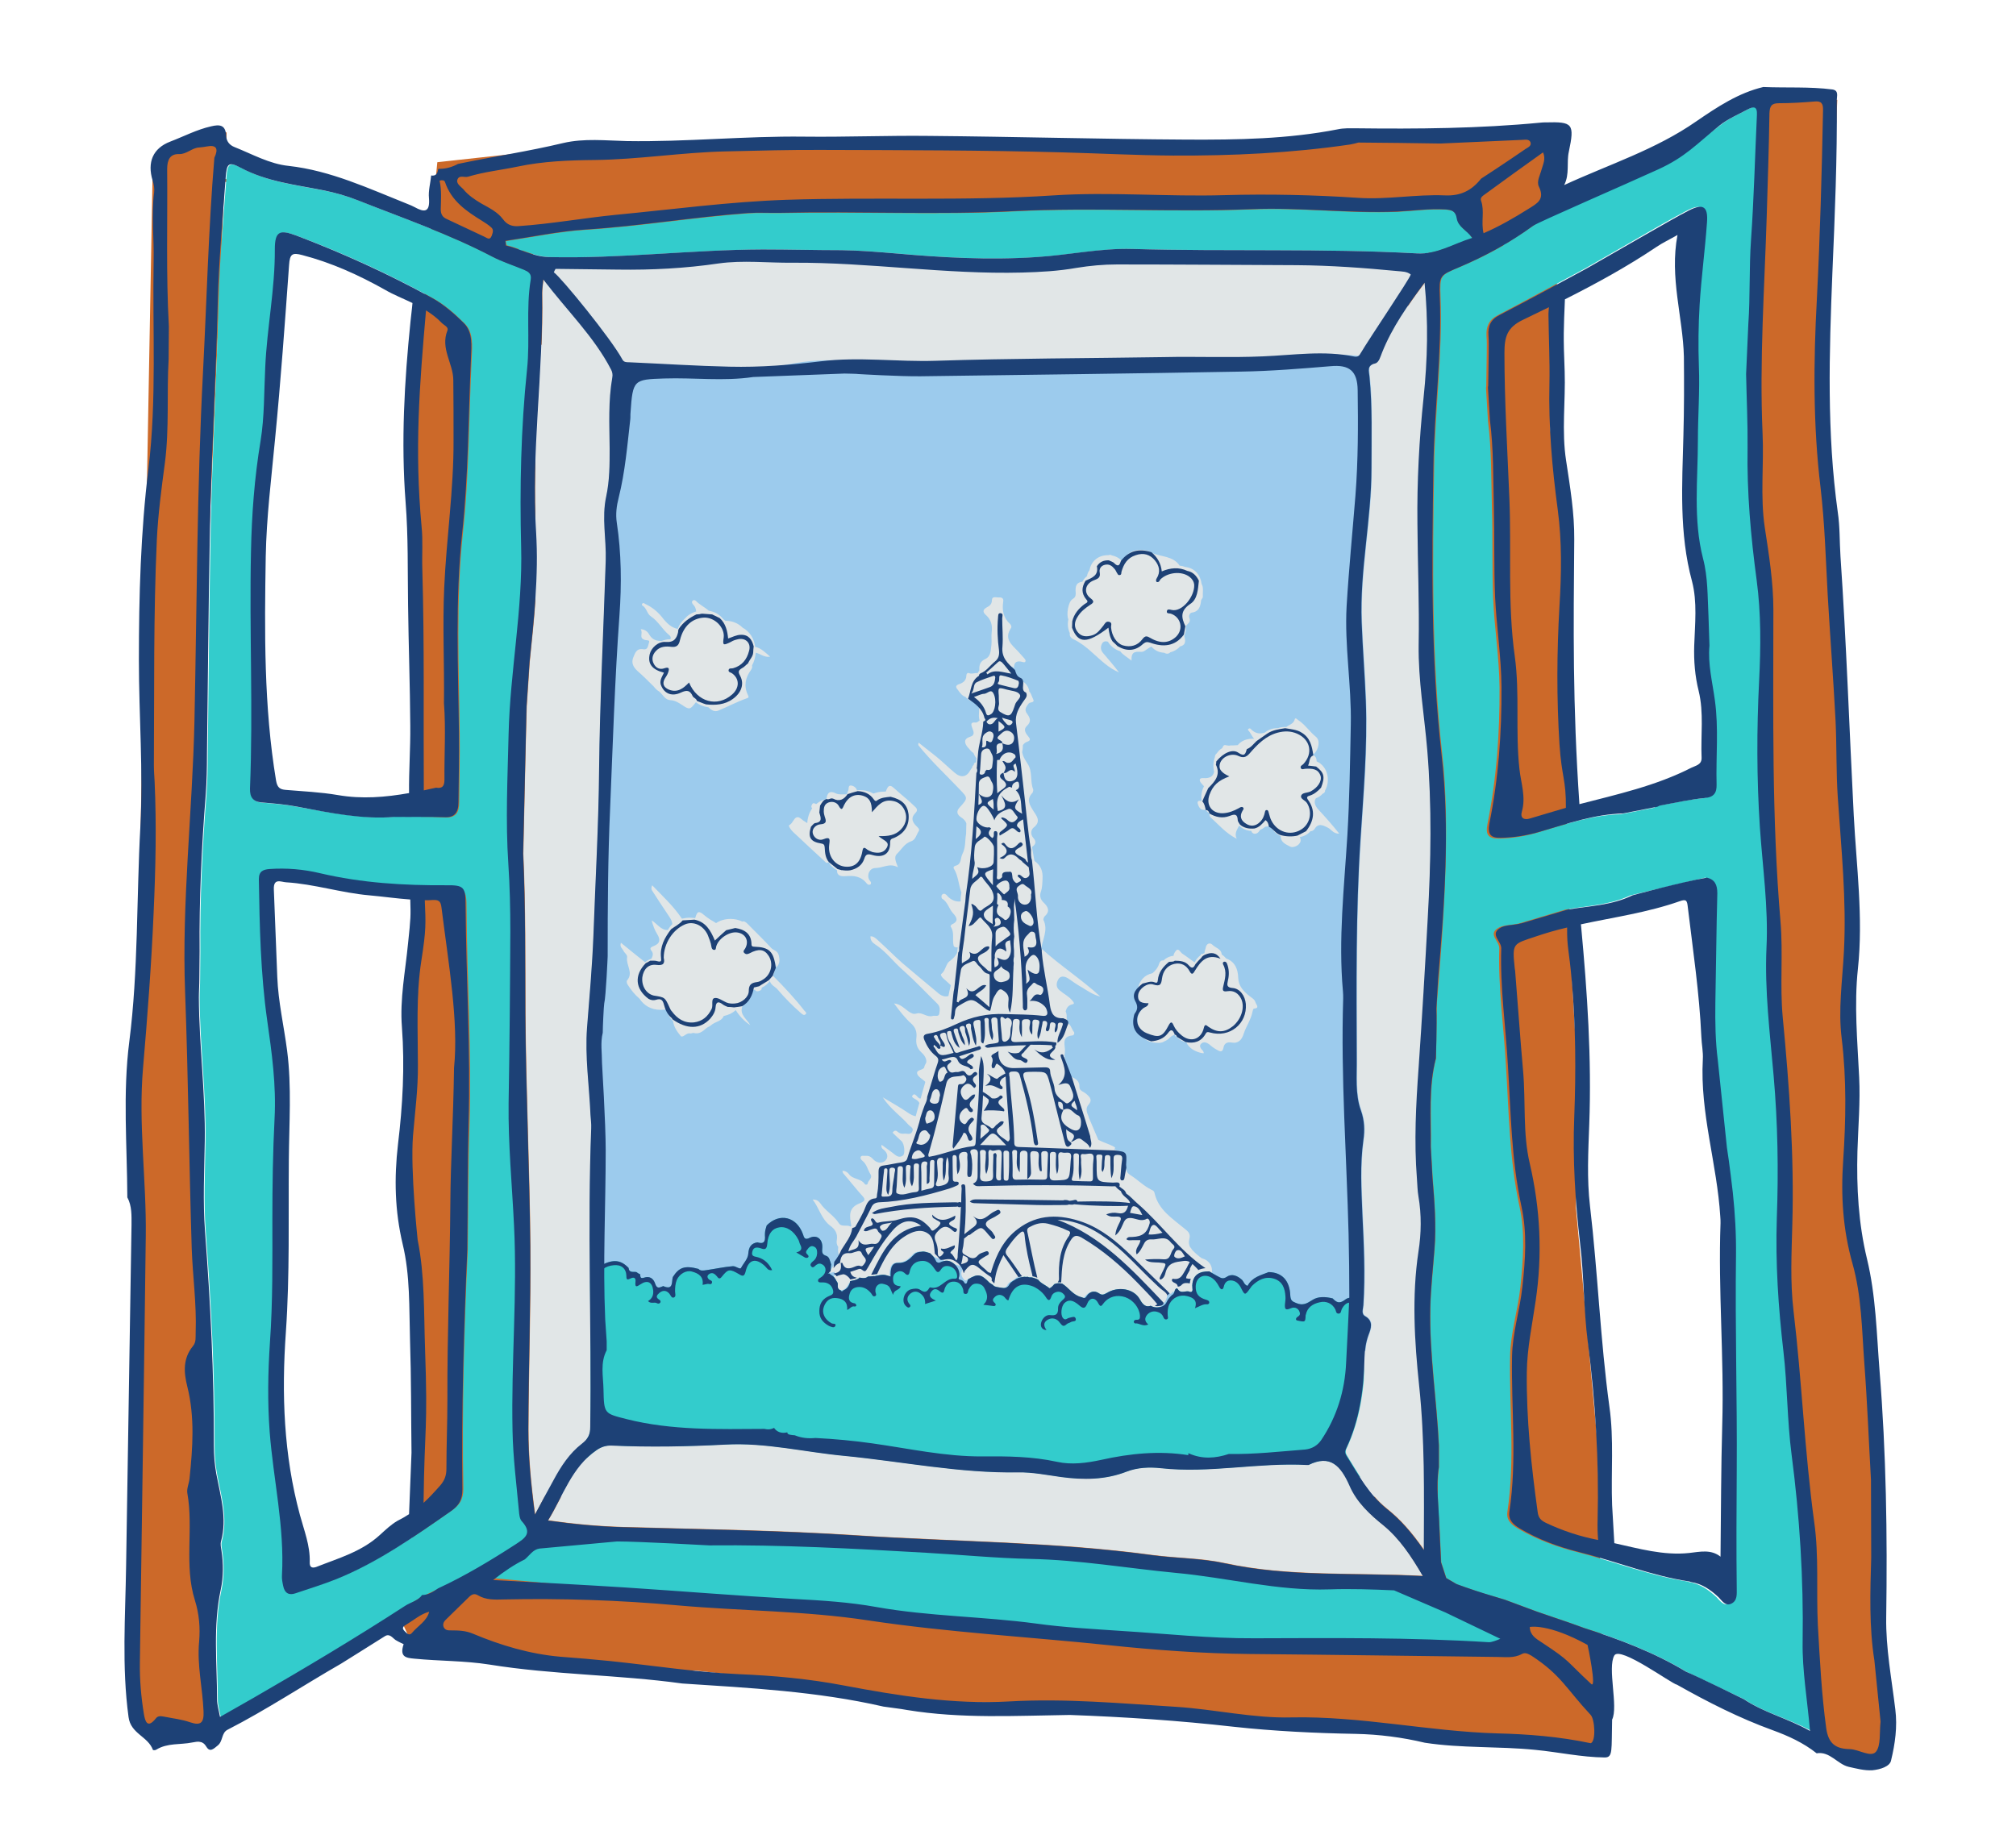 <?xml version="1.0" encoding="utf-8"?>
<!-- Generator: Adobe Illustrator 19.0.0, SVG Export Plug-In . SVG Version: 6.00 Build 0)  -->
<svg version="1.1" id="logo" xmlns="http://www.w3.org/2000/svg" xmlns:xlink="http://www.w3.org/1999/xlink" x="0px" y="0px"
	 viewBox="1025.4 22 820.1 750" style="enable-background:new 1025.4 22 820.1 750;" xml:space="preserve">
<style type="text/css">
	.cielo        {fill:#9CCBED;}
	.marcoExt     {fill:#CC6929;}
	.pastoColor   {fill:#33CCCC;}
	.marcoInt     {fill:#33CCCC;}
	.extColor     {fill:#E1E6E7;}
	.muroExt      {fill:#E1E6E7;}
	.extContorno  {fill:#1D4176;}
	.trazoVentana {fill:#1D4176;}
</style>
<rect id="cielo_1_" x="1264" y="162.3" class="cielo" width="319.6" height="409.4"/>
<g id="nube6_1_">
	<path id="_x36_r_1_" class="extColor" d="M1536.1,429.8c-0.3-1.2-1.4-1.7-2.4-2.5c-2.4-1.9-4.5-4.1-4.6-7.4c-0.1-3.6-1.3-6.6-4.9-7.9
		c-0.5-0.6-1.1-1.2-1.8-1.6c-0.2-2.4-2.6-2.7-3.8-4c-1-1-2.4-0.5-2.7,1.1c-0.1,0.8-0.6,1.5-0.5,2.3c-0.3,0.1-0.6,0.2-0.8,0.4
		c-0.4-0.1-0.8-0.1-0.7,0.4c-1.1,0.8-2,1.8-2.5,3c-1.8-1.2-3.5-2.6-5.1-3.6c-0.7-0.5-1.5-2.4-2.5-1.2c-0.4,0.5-1,1.3-1,2.1
		c-1.7,0.2-3.1,0.9-4.1,1.9c-0.8-0.1-1.4,0.2-1.8,1.4c-0.5,1.6-1.5,2.8-2.7,3.8c-6.6,1.3-7.8,10-3.5,14c-1.9,1.5-2.7,3.6-2.5,5.5
		c-0.3,4.2,2.2,8.8,7.7,8.8c0.1,0,0.2,0,0.3,0c1,0.1,2,0,2.9-0.6c1-0.4,1.9-1.1,2.6-1.9c0.5-0.3,1.1-0.6,1.6-0.9c0,0,0,0.1,0.1,0.1
		h-0.1c-0.1,0.6,0.3,0.7,0.7,0.8c1,1.1,2.3,2,4,2.3c0.9,2.3,3.8,4.1,7,4.5c0.2-0.4-0.1-0.7-0.3-1.1c-0.7-0.7-1.7-1.8-0.7-2.8
		s2.2-0.6,3.4,0.3c1,0.9,2,1.6,3.1,2.2c1.2,0.7,2.2,1.1,2.6-0.9c0.3-1.9,1.7-2.4,3.3-2.1c2.8,0.5,4.2-1.2,4.9-3.5c1-3.1,3-5.8,3.6-9
		c0.1-0.5,0.3-1.3,0.6-1.3C1538,432.2,1536.4,430.8,1536.1,429.8z"/>
	<path id="_x36_c_1_" class="extContorno" d="M1515.5,410.5c2.5-1.1,4.6-1.1,6.4,1.6c-5.6-2.2-8.1,1.1-10.5,5c-0.6,1.1-1.2,1.7-2,0.2
		c-1.4-2.6-3.5-3.7-6.3-3.1c-3,0.7-4.6,3-5,5.9c-0.3,2.4-0.7,3.4-3.5,2.5c-2.4-0.9-5.9,1.7-6.2,4.2c-0.4,3.1,1.8,3.4,4.2,3.4
		c-0.2,1.4-1.4,1.5-2.1,2c-3.9,3.1-3.2,8.3,1.4,10.2c5,2,6.4,1.6,8.9-3.2c0.9-1.7,1.4-1.4,2,0c0.7,1.6,1.9,3,3.3,4.1
		c3.7,3,7.9,1.6,9-3c0.4-1.8,1-1.2,1.9-0.5c3.6,2.5,6.6,2.4,10-0.3c3.4-2.9,4.9-7.6,3.3-11.1c-1.1-2.2-3-3.5-5.5-3.1
		c-1.9,0.3-2.2-0.2-1.8-1.9c0.7-3,1.6-5.9,0-8.9c-0.2-0.4-0.3-1,0.4-1.2c0.6-0.1,0.9,0.3,1.1,0.7c0.9,2.2,1,4.6,0.4,7
		c-0.4,1.8-0.5,2.8,1.9,3c3,0.2,5.1,3.2,5.4,6.5c0.6,8.1-6.6,13.9-14.6,11.6c-1-0.3-1.4-0.2-1.8,0.6c-1.8,3.2-4.7,4-8.1,3.3
		c-1.2-0.7-2.4-1.4-3.5-2.1c-0.2-0.4-0.3-0.9-1-0.9l0.1-0.1c-0.7-1.5-1.3-2.7-2.9-0.4c-1.6,2.1-4.1,3-6.7,3.2
		c-5.7-1.9-7.9-4.8-7.2-9.4c0.1-0.6,0.2-1.4,0.5-1.9c1.3-1.7,1.3-3.1,0.2-5.1c-1.6-3.1,0.6-5.2,3-7.1c1.6-0.3,3.2-1.2,4.9-0.5
		c1,0.4,1.2,0,1.3-0.9c0.3-3.2,2.1-5.4,4.5-7.4c0.7-0.2,1.7,0.1,2.4-0.5c2.1,0,4.3,0.2,5.7,1.9c1.4,1.6,2,0.9,2.7-0.5
		c0.7-0.9,1.5-1.7,2.4-2.6C1514.4,411.1,1514.9,410.8,1515.5,410.5L1515.5,410.5z"/>
</g>
<g id="nube5_1_">
	<path id="_x35_r_1_" class="extColor" d="M1352.6,433.2c-3.9-5-8.2-9.6-12.7-14.1c-0.1,0.1-0.1,0.2-0.2,0.2c0.9-1.8,1.2-3.9,1.1-5.9
		c0.2,0.7,0.3,1.5,0.4,2.3c1.4-1.5,1.5-3,1-5c-0.5-1.9-2-1.9-3-2.9c-3.1-3.4-6.5-6.6-9.8-10c-0.7-0.7-1.4-1.1-2-0.8
		c-1.4-0.7-3-1.1-4.8-1.1c-2.4,0-4.4,0.7-5.9,1.7c-1.7-1-3.4-2-4.9-3.3c-2.1-1.8-2.8-1.6-3.6,1.3c-0.7-0.1-1.4-0.2-2.2-0.2
		c-1.2,0-2.2,0.2-3.2,0.4c-3.4-5.1-7.9-9.2-12.1-13.6c-0.4,1-0.4,1.6,0,2.2c2,3.1,4,6.2,6.1,9.3c0.9,1.4,2,2.7,2.1,4.3
		c-0.7,0.7-1.3,1.5-1.8,2.4c-2.8,0.2-4.4-2.6-6.6-3.9c0.5,2,1.2,3.9,2.2,5.5c1.5,2.4,1.2,3.9-1.3,4.9c-0.9,0.4-1.9,0.7-1.1,1.8
		c1.1,1.3,0.6,2.3,0.1,3.4c-1,0.3-1.8,0.8-2.6,1.4c-3.3-2.6-6.5-5.2-9.8-7.9c-0.6,1.7,0.5,2.2,1,3.2c0.4,1,1.7,1.6,1.5,2.8
		c-0.5,3.1,2.7,6.2,0,9.3c-0.3,0.3-0.1,1.3,0.2,1.7c1.4,2.2,2.9,4.1,4.9,5.8c1.7,2.6,4.5,4.5,8.6,4.5c0.8,0,1.6-0.1,2.3-0.2
		c0.5,1.8,1.3,3.5,2.7,4.8c0.3,2.3,1.6,4.2,3,5.9c0.9,1.3,2.4-1.4,4-0.9c0.4,0.1,1-0.3,1.4-0.2c2.2,0.6,3.6-0.6,5.1-1.9
		c0.5-0.5,1.4-0.7,1.9-1.2c1.6-1.5,4.3-1.6,5.1-3.6c0-0.1,0.1-0.1,0.1-0.2c2-0.4,3.6-1.2,4.9-2.4c1.5,2.4,3.4,4.5,5.9,6.1
		c-1.4-2.6-4.5-4.2-3.2-7.7c-0.5,0-1,0.1-1.5,0.2c0.4-0.6,0.8-1.2,1.1-1.9c1.8-0.9,3.2-2.6,3.2-4.4c0-0.2,0-0.3,0-0.4
		c0.1,0,0.2,0,0.3,0c0.7,0,1.4-0.1,2-0.2c0.3,0.7,1,0.8,2,0.4c0.7-0.3,0.9-0.8,0.7-1.2c1.4-0.6,2.5-1.6,3.4-2.7
		c0.4,1.7,2.3,2.3,3.3,3.6c2.8,3.3,6,6.5,9.3,9.4c0.6,0.5,1.3,1.2,2,0.4C1353.7,434.1,1352.9,433.6,1352.6,433.2z"/>
	<path id="_x35_c_1_" class="extContorno" d="M1288.1,413.9c0.6-0.3,1.2-0.6,1.8-1c1,0,2-0.1,2.9,0.2c1.5,0.4,1.7,0,1.5-1.4
		c-0.5-4.5,1.4-8.1,4.1-11.6l-0.1-0.1l0.1,0.1c1.6-1.2,3.4-2,4.7-3.6c1.6-0.1,3.2-0.2,4.8-0.3c4.6,0.9,6.6,4.4,8.3,8.5
		c1.6-1.5,3.1-2.9,4.6-4.2c1.3-0.3,2.5-0.6,3.7-0.9c3.9,0.6,6.6,2.4,6.6,6.7c0,0.7,0.4,0.9,1.1,0.9c6.2,0.2,7.9,1.9,8.8,8.6
		c-0.4,1.1-0.9,2.2-1.3,3.3c-0.5,0.5-1,1.2-1.5,1.7c-1.3,0.9-2.7,1.6-4,2.5c-0.7,0.2-1.4,0.3-2.1,0.5c-0.6,3.2-1.9,6-4.8,7.6
		c-1.1,0.2-2.2,0.4-3.3,0.5c-0.9-0.1-1.7-0.2-2.6-0.2c-0.7-0.3-1.5-0.6-2.1-1.1c-1.5-1.1-2.6-1.2-2.8,1.2c-0.1,1.8-1,3.3-2.2,4.7
		c-4.1,4.4-9.5,4.4-15.4,0.2l0,0c0-0.2-0.1-0.3-0.3-0.5c-1.7-1.4-2.6-3.4-3.1-5.4s-1.3-2.6-3.2-2c-1,0.3-2.1,0.2-3.1-0.4
		C1283.8,424.4,1283.3,418.8,1288.1,413.9z M1295.4,411.7c0.5,2.2,0,3.3-3,2.9c-3.2-0.4-5.2,1.7-5.7,5c-0.4,3.6,1.6,6.8,4.7,7.5
		c4.5,0.7,4.5,0.7,6.4,4.9c0.2,0.5,0.5,1.1,0.9,1.5c2.2,3,5.1,4.9,9,4.5c3.4-0.4,5.7-2.4,7.2-5.5c0.7-1.5-0.4-4.1,1.2-4.4
		c1.4-0.3,3.2,1.1,4.8,1.8c1.2,0.5,2.4,0.5,3.5,0.4c2.8-0.2,5.6-2.6,5.6-5.1s1-3.3,3.3-3.6c1.1-0.1,2-0.7,2.9-1.3
		c3-2.1,3.9-6.4,1.8-9.5c-1.7-2.6-4-2.9-7.7-0.9c-0.9,0.4-1.4,0.5-2.1-0.1c-0.7-0.7-0.1-1.2,0.3-1.8c1.8-3.1,0.2-6.2-3.3-6.6
		c-3.3-0.4-7.7,2.6-8.5,5.9c-0.1,0.5,0,1.3-0.9,1.2c-0.7-0.1-0.9-0.7-1-1.3c-0.2-1.7-0.9-3.2-1.5-4.8c-1.8-3.9-5.8-5.7-9.2-4.3
		C1299.1,400.2,1295.4,405.9,1295.4,411.7z"/>
</g>
<g id="nube4_1_">
	<path id="_x34_r_1_" class="extColor" d="M1561.8,351.5c-1.6-1.7-2-3.4-1.1-4.7c1.1-0.4,2-1,2.7-1.8c0.9-0.4,1.1-0.9,1-1.3
		c2.3-3.9,1.2-9.9-3.4-11.9c0-0.9-0.2-1.8-1.2-2.5c-0.1,0.1-0.2,0.1-0.3,0.2c0.1-0.4,0.1-0.8,0.2-1.2c0,0.2,0.1,0.4,0.1,0.6
		c2.2-2.1,2.7-5.7,0.9-7.1c-2.6-2.1-4.4-5-7.2-6.8c-0.4-0.3-1.2-1.2-1.4-0.3c-0.5,1.9-2.2,2.1-3.4,3.1c-0.2,0-0.3,0-0.5,0
		c-1.1,0-2.1,0.2-3,0.5c-0.1,0-0.1,0-0.2,0c-2.1,0-3.8,0.7-5.1,1.8c-2.2,0.7-4.1,0.3-5.8-1.6c-0.3-0.3-1.4,0.1-0.9,0.7
		c1,1,1.4,2.4,2.4,3.4c-0.2,0-0.5,0-0.8,0c-2.6,0-4.6,1-5.9,2.6c-0.6,0-1.1,0.1-1.7,0.1c-0.2,0-0.3,0-0.5,0c-0.5,0-0.9,0-1.3,0.1
		c-0.5,0-0.9-0.1-1.4-0.2c-0.8-0.2-1.1,0.5-1.4,1.2c-0.9,0.5-1.6,1.2-2.2,2.1c-0.5,0.4-0.8,0.9-0.8,1.6c-0.7,1.9-0.8,4-0.3,5.9
		c-0.4,1.9-1.7,2.8-4.4,2.6c-1.8-0.1-1.7,1-0.9,2c0.4,0.4,0.7,0.9,1.2,1.3c-1,1.8-1.3,4-1,6c-1.5-0.2-2.1,0.1-1.2,2.1
		c0.7,1.4,1.5,1.6,2.8,1.5c0.5,0.6,1,1.1,1.6,1.5c-0.1,0.7,0.1,1.3,0.6,1.7c3.2,2.9,6,6.3,10.5,8.6c-1.1-2.2,0.2-3.8,1-5.4
		c1.2,1.3,2.9,2.1,5,2.2c0,0.2,0,0.4,0.3,0.7c0.7,0.7,1.8,0.6,2.6-0.3c0.2-0.3,0.4-0.6,0.7-0.9c0.8-0.3,1.4-0.7,2-1.2
		c0.5-0.1,0.9-0.1,1.5-0.1c0-0.3-0.1-0.7-0.2-1c0.3,0.1,0.5,0.1,0.8,0.1c0.6,2.1,2,3.9,4.2,4.8c-0.1,2.6,2.2,3.4,3.9,4.3
		c0.9,0.5,3-0.2,3.7-1.3c0.6-0.7,0.7-1.7,0.1-2.6c1.9-0.3,3.4-1.2,4.4-2.4c0.6,0,1.1-0.2,1.6-0.8c1.5-2.6,3.4-1.7,5.5-0.6
		c1.4,0.7,2.2,2.5,4.6,2.4C1567.5,357.8,1564.7,354.6,1561.8,351.5z M1553.2,319.6c-0.2-0.2-0.4-0.3-0.6-0.5
		c0.7,0.2,1.4,0.4,2.1,0.8C1554.2,319.8,1553.7,319.7,1553.2,319.6z"/>
	<path id="_x34_c_1_" class="extContorno" d="M1520.1,332.7c0-0.3,0.1-0.5,0.1-0.9c2.9-3.5,6.6-5.2,9-3.5c2.6,1.8,2.9,0.2,3.4-1.5
		c1.7-0.6,2.7-2.1,4-3.3c1.4-1,2.9-2,4.3-3c2.2-1.5,4.8-1.8,7.3-2.2c2.2,0.4,4.6,0.5,6.7,1.8c3.4,2,4.2,5.4,4.7,8.9
		c0,0.1,0,0.3,0,0.4c-1.8,0.7-1.3,2.7-2.1,4.1c1.3,0.1,2.4,0.3,3.3,0.4c3.3,2.5,3.7,4.2,2,8.6c-1.3,1.4-2.7,2.6-4.5,3.2
		c-0.6,0.2-1.7,0.4-0.9,1.6c3.3,4.5,2.5,8.8-0.7,12.9c-1.2,0.6-2.4,1.2-3.5,1.8c-2.2,0.5-4.6,0.4-6.8-0.2c-2-0.5-3-2.6-4.8-3.4
		c-0.2-1.1-0.4-2-1.4-2.7c-1.3,1.5-2.6,3-4.5,3.4c-2.1,0.2-4.2-0.1-5.9-1.6c-0.3-0.6-0.9-1.2-0.9-1.8c-0.1-2.6-1.3-2.5-3.3-1.7
		c-2.9,1.1-5.7,0.5-8.2-1c-0.2-0.7-0.5-1.4-1.5-1.4c-0.3-1.3-0.5-2.6-1.4-3.5c0.7-1.8,1.6-3.6,2.4-5.4c2.7-2.7,5.2-5.4,3.1-9.6
		C1520.1,332.9,1520.2,332.8,1520.1,332.7z M1525.5,337.9c-4.6,1.7-6.7,3.7-8.1,7.5c-1.5,4.2,1,7.6,5.4,7.5c2.5-0.1,4.6-1,6.6-2.1
		c0.5-0.3,1.1-0.7,1.6-0.3c0.6,0.5,0.1,1-0.2,1.5c-1.2,2.1-0.6,3.9,1.4,5.1c1.9,1.3,4,1.1,5.7-0.6c1.2-1.1,1.8-2.6,2.1-4.2
		c0.1-0.4,0.2-0.7,0.7-0.7s0.6,0.4,0.7,0.7c0.4,1.2,0.6,2.5,1.2,3.6c2.4,4.7,7.7,6.3,12,3.7c3.7-2.2,4.8-7.1,2.5-10.8
		c-0.7-1.2-2.8-1.7-2.4-3c0.4-1.4,2.6-1.1,3.9-1.8c2.8-1.5,4.6-4.1,4-6.3c-1-3-3.5-3-6.1-2.9c-0.6,0-1.5,0.5-1.9-0.2
		c-0.4-0.9,0.4-1.2,0.9-1.6c4.2-4.4,3-10.1-2.5-12.5c-2.6-1.1-5.1-1.1-7.8-0.4c-4.9,1.3-8.3,4.8-11.5,8.5c-1.5,1.7-2.7,1.8-4.5,1
		c-2.7-1.3-6.3,0.1-7.4,2.7C1520.9,334.6,1521.9,336.3,1525.5,337.9z"/>
</g>
<g id="nube3_1_">
	<path id="_x33_r_1_" class="extColor" d="M1397.6,357.5c-1.3-1.6-1.4-3,0-4.5c0.9-0.9,1.2-1.6,0.2-2.6c-2.8-2.8-5.9-5.1-8.8-7.8
		c-2.1-1.9-2.6-0.1-3.3,1.5c-0.2,0-0.4,0-0.7,0c-1.6,0-3,0.3-4.3,0.8c-1.5-0.9-3.3-1.4-5.4-1.4c-0.5,0-0.9,0-1.3,0.1
		c-0.3-1.2-1.4-1.9-2.5-2c-1.3,0-0.6,1.6-1.2,2.4c-0.2,0.2-0.2,0.5-0.2,0.9c-0.2,0.1-0.3,0.2-0.5,0.3c-1.3,0-2.8,0.2-4-0.3
		c-2.7-1.4-3.7-0.3-4,2.2c-1.7,0.4-3,1.1-4.2,2.1c-0.6-0.3-1.2-0.8-1.7,0.2c-0.4,0.7-0.3,1.1,0.1,1.5c-1.2,1.7-1.9,3.8-2,6
		c-0.4-0.2-0.8-0.5-1.1-0.7c-1.2-0.6-2.1-2.1-3.3-1.6c-1.2,0.5-1.5,2.4-3,3.2c-0.4,0.2,0.7,1.8,1.5,2.6c4.3,4.1,8.6,8,12.9,12
		c0.4,0.4,0.9,1.1,1.6,0.4c0.8,1.3,2,2.5,3.5,3.3c-0.1,2.4,1.8,2.5,3.4,2.4c3.4-0.3,6.4,0,8.7,3c0.4,0.5,1,0.7,1.6,0.3
		c0.4-0.9-0.3-1.3-0.6-1.8c-1.1-2.1,0.2-4.8,2.5-4.8c3,0,5.8-2.2,9.2-0.3c-0.9-2.2-1.7-4.2-0.5-5.4c1.9-1.8,3.1-4.3,5.9-5.2
		c1.8-0.6,2.1-2.8,3.1-4.2C1399.7,359.2,1398.2,358.3,1397.6,357.5z"/>
	<path id="_x33_c_1_" class="extContorno" d="M1387.7,346.2c4.6,1.1,6.8,3.2,7.3,7.1c0.4,4.4-1.5,7.7-5.8,9.6c-0.9,0.4-1.7,0.3-1.7,1.9
		c0.1,4.5-2.7,6.4-7.2,5.1c-1.8-0.5-2.7-0.5-3.3,1.5c-0.9,2.7-3,4.1-5.7,4.7c-0.3,0-0.6,0.1-1,0.1c-0.6,0-1.4,0-2-0.1
		c-0.1-0.1-0.3-0.1-0.4,0c-0.6-0.2-1.2-0.3-1.8-0.5c-1.2-1-2.4-1.9-3.5-2.8c-1.4-1.7-1.6-3.7-1.7-5.8c-0.1-1.1-0.2-1.6-1.5-1.8
		c-4.4-0.7-5.4-2.6-4.1-6.8c0.5-0.5,1.1-1.4,1.7-1.5c3.2-0.4,2.2-2.4,1.7-4.3c0.1-1,0.2-1.8,0.3-2.8c0.7-1.1,1.3-2.4,2.7-2.7
		c0.9,0.5,1.5-0.6,2.7-0.1c2.4,1.3,4.4,0.3,5.8-1.9h0.1c1.3-0.4,2.7-0.9,4-1.2c2.7,0.1,5,1.1,6.5,3.3c0.5,0.7,0.9,1,1.5,0.4
		C1383.9,346.5,1385.8,346.4,1387.7,346.2z M1380.1,352.5c0-4.3-1.1-5.9-3.6-6.7c-3.2-1-6,0.3-7.7,3.7c-0.6,1.2-0.9,2.8-2.2,0.4
		c-0.7-1.3-2.4-2-4.1-1.4c-1.7,0.6-2,2-2,3.6c0,0.7,0.2,1.6,0.4,2.2c0.6,1.7,0.9,2.9-1.7,3.1c-1.8,0.1-3.5,1.7-3.2,3.5
		c0.3,1.7,2.1,3.4,4.3,2.6c3.2-1.3,2.6,0.4,2.4,2.4c-0.5,4.4,2.2,8.1,6.2,8.7c4,0.5,6.5-1.5,7.3-6.2c0.3-1.7,0.7-1.8,2-0.7
		c0.6,0.4,1.4,0.7,2.1,1c2.2,0.5,4.5,0.5,5.8-1.7c1.5-2.6-1.3-2.9-3.3-4.8c4,0.1,6.8-0.3,9.1-2.7c2.4-2.5,2.8-5.8,1-8.7
		c-1-1.6-2.5-2.6-4.3-2.9C1384.6,347.1,1382.6,349.6,1380.1,352.5z"/>
</g>
<g id="nube2_1_">
	<path id="_x32_r_1_" class="extColor" d="M1514.2,259.6c-0.4-3.4-2.6-6.5-6.7-6.9c-0.7-0.3-1.4-0.5-2.2-0.5c-2.6-4-7.5-3.6-11.4-5.2
		c0.1,0,0.1,0.1,0.2,0.1c-1.2-0.9-2.8-1.4-4.7-1.4c-3.9,0-6.3,2.2-7.2,5.1c-1-1.4-2.5-2.4-4.5-2.8c-0.4-0.3-0.9-0.3-1.3-0.1
		c-0.1,0-0.2,0-0.3,0c-4.3,0-6.9,2.8-7.5,6.1c-0.5,0.7-0.9,1.5-1,2.4c-0.8,0.6-1.4,1.4-1.9,2.3c-2.3,0.3-3,1.5-2.7,4.7
		c0,1.1-0.2,1.7-1.3,2.4c-1.7,0.9-2.6,6.3-1.7,8.2c-0.4,1.9-0.2,3.9,0.6,5.6c-0.2,1.1,0.3,2,1.7,2.6c2.8,1.4,5.1,3.2,7.5,5.4
		c3.3,2.9,6.5,6.2,10.8,8c-2-2.7-4.2-5.2-6.4-7.8c-1.1-1.2-1.2-2.6-0.5-3.9c0.5-1,1.5-1.1,2.4-0.8c1.1,1.8,2.8,3.2,5,3.9
		c1.1,1.5,2.9,2.4,4.6,3.8c-0.1-1.9,0.3-3,1.3-3.4c0.3-0.1,0.6-0.1,0.9-0.2c0.4,0,0.8,0,1.3,0c0.5,0.1,1.3,0,1.7-0.3
		c1.3-0.9,2.2-1.5,2.9-1.8c1.2,1.4,2.9,2.4,5.2,2.5c1,0.6,1.8,0.5,2.5-0.2c1.7-0.4,3-1.3,4-2.4c1.9-0.4,2.4-1.7,1.7-4
		c0-0.1,0-0.2,0-0.3c0.5-1.2,0.7-2.6,0.6-4c0.8-1,2.2-1.6,1.4-3.4c-0.3-0.6,0.2-1.9,0.9-2c3-0.4,3.6-2.4,3.9-4.9
		c0-0.5,0.7-1,0.7-1.5C1514.6,262.9,1515.1,261.1,1514.2,259.6z"/>
	<path id="_x32_c_1_" class="extContorno" d="M1507.6,276.8c-0.2,1.2-0.4,2.2-0.6,3.4c-3.6,4.9-8.5,5.2-13.7,3.3c-1.3-0.4-1.9-0.3-2.9,0.5
		c-3.2,3-6.7,3.1-10.4,0.9c-0.6-0.6-1.3-1.3-2-1.9c-1.1-1.6-1.4-3.5-1.7-5.6c-8.7,6.6-12.3,6.6-14.8,0c0-0.9,0.1-1.7,0.1-2.6
		c0.7-3,2.6-5.2,5-7c0.5-0.4,1.9-0.7,0.7-1.9c-2.1-2.5-1.9-5-0.3-7.6l0,0c2.6-1.2,5.4-2.1,4.6-5.9c1.2-1.8,2.8-2.5,4.9-2.4
		c0.7,0.4,1.7,0.6,2.2,1.2c1.7,1.7,2.2,0.6,2.7-1c3.3-4.2,7.5-5.1,12.4-3.5c2.4,2,3.9,4.6,4.2,7.8c3.5-1.5,7-1.8,10.4-0.2
		c2.2,0.4,3.7,1.9,4.7,4c-0.4,3.5-0.5,7.6-3.6,9.5C1505.4,270.6,1506,273.4,1507.6,276.8z M1495.9,258.8c-0.3-0.4-0.3-0.9,0-1.4
		c1.7-2.7,1.1-5.2-0.7-7.4c-2-2.4-4.6-3.2-7.8-2.1c-3.4,1.1-4.9,3.6-5.8,6.8c-0.1,0.5,0.1,1.3-0.9,1.3c-0.6,0-0.6-0.5-1-1
		c-0.3-0.5-0.5-1.1-0.9-1.5c-1-1.2-2.1-2.1-3.9-1.7c-1.7,0.4-2.5,1.7-2.1,3.4c0.3,2.1-1.2,2.4-2.6,3c-3.4,1.4-4.1,5-1.2,7.2
		c1.6,1.2,1.4,1.8-0.1,2.7c-2,1.3-3.9,2.8-5.1,4.8c-1.4,2.1-1.6,4.3,0,6.3c1.5,1.9,3.6,2,5.9,1.3c2.1-0.6,3.3-2.4,4.6-4
		c0.5-0.7,1-1.8,2.2-1.5c1.6,0.3,0.7,1.6,0.9,2.5c0.3,3.2,2.2,6.3,4.8,7.1c3.1,0.9,6,0.1,7.9-2.5c1.2-1.6,1.9-1.3,3.3-0.5
		c4.1,2.4,7.6,2.1,10.4-0.5c3.2-3.1,2-8-2.1-9.4c-0.6-0.2-1.9,0.1-1.6-1.1c0.2-1,1.4-0.5,2-0.4c4.2,0.9,9.3-5.5,9.1-10.2
		c-0.1-1.4-0.9-2.5-1.8-3.2c-3.2-2.6-9-2-12,1C1497.2,258.1,1496.9,259.1,1495.9,258.8z"/>
</g>
<g id="nube1_1_">
	<path id="_x31_r_1_" class="extColor" d="M1338.7,289.2c-2.1-1.8-3.7-3.5-6.1-4c-0.4-3.2-2.1-6.2-5.1-7.8c-1.7-1.7-4-2.8-7-2.8
		c-0.3-0.2-0.5-0.4-0.8-0.6c-1.4-1.8-3.4-3.1-6-3.5c-1.6-1.5-3.7-2.4-5.2-4c-0.3-0.3-0.9-0.5-1.3-0.1c-0.5,0.4-0.3,1.1,0.1,1.5
		c0.9,0.9,1.2,1.8,1.3,2.9c-2,0.6-3.5,1.6-4.7,3c-1.3,1.1-2.2,2.5-2.8,4.1c-2.4-0.5-4.1-2-5.7-3.9c-2-2.7-4.4-4.8-7.4-6.2
		c-0.4-0.2-0.9-0.7-1.3-0.2c-0.2,0.1-0.2,0.7-0.1,0.7c1.9,1,1.9,3.4,3.6,4.5c3,2,4.7,5.4,7.4,7.6c0.7,0.5,0.8,1.2,0.5,1.7
		c-1.3,0-2.5,0.3-3.6,0.7c-1.8,0-3.5-0.3-4.8-2.3c-0.6-1.1-1.5-2.4-3.7-2.5c1.2,1.6-1,3.6,1.8,4.4c0.7,0.2,2.1-0.1,1.6,1.1
		c-0.4,1.1-0.4,3-2.2,2.7c-3.1-0.6-3.5,1.8-4.3,3.6c-0.7,2.1,0.2,3.7,1.8,5.2c2.3,2,4.5,4.2,6.7,6.4c0.6,0.8,1.3,1.5,2.2,2
		c0,0,0,0,0.1,0.1c1.4,1.2,2.2,3.3,4.5,3.4c1.8,0.1,3.2,1,4.6,1.9c3.1,2.1,3.3,2,5.7-1.1c1.3,1.1,3,1.8,5.1,2.1
		c1.2,1.2,2.5,2,4.1,1.3c3.9-1.6,7.5-3.6,11.6-5c0.9-0.3,0.6-0.7,0.3-1.4c-1.7-3.6-1-7,1.3-10.1c0.5-0.8,0.6-1.4,0.4-1.8
		c0.9-1.6,1.4-3.4,1.5-5.2C1334.6,287.9,1336.2,289.6,1338.7,289.2z"/>
	<path id="_x31_c_1_" class="extContorno" d="M1301.5,277.9c1.8-2.7,4.3-4.5,7.2-5.9c0.4,0,0.9-0.1,1.3-0.1c0.3-0.1,0.7-0.2,1.1-0.2
		c1.3,0.1,2.7,0.2,4,0.3c1.1,0.5,2.1,1,3.1,1.5c2.4,2.2,3.1,5.2,3.4,8.3c1.8-0.6,3.4-1.5,5.2-1.5c3.2-0.1,4.5,2,5.2,4.7
		c-0.1,0.9-0.2,1.7-0.2,2.5c-0.1,1.7-1.5,2.9-2.1,4.4c-0.9,0.7-1.5,1.5-2.5,2c-1.5,0.9-1.6,1.5-0.7,3.1c1.8,3.4,0.4,7-3,9.4
		c-3.3,2.4-7.1,2.6-10.9,2.2c-1.3-0.4-2.5-1-3.7-1.4c-0.2-1-1.3-1.2-1.7-1.9c-1.1-2.5-2.4-2.6-4.8-1.5c-3.6,1.7-6.5,0.5-7.9-2.5
		c-1.1-2.1,0.1-3.7,1-5.6c-4.8-1.2-6.7-3.6-5.8-7.5c0.6-2.6,3.4-5.2,6.4-5c3.5,0.3,4.6-1.4,5.2-4.2
		C1301.1,278.9,1301.4,278.3,1301.5,277.9z M1305.7,299.7c3.3,8,11.5,10.2,17.5,4.9c3.1-2.7,3.1-6.5-0.1-8.7
		c-0.5-0.3-1.5-0.4-1.3-1.3c0.2-0.9,1.2-0.5,1.8-0.7c3.6-1,5.6-3.5,6.5-7c1-3.3-1.5-5.7-4.9-4.7c-0.9,0.2-1.7,0.5-2.5,1
		c-3.1,1.5-3.4,1.5-2.9-1.8c0.5-4-3.6-8.3-8.1-8.1c-4.7,0.3-8.3,3.4-9.7,9.2c-0.5,2.2-1.4,2.9-3.5,2.7c-2.2-0.3-4.6-0.2-6.3,1.7
		c-1.4,1.5-1.8,3.3-0.9,5.1c0.9,1.8,2.5,2.6,4.4,1.9c2-0.7,2,0.3,1.5,1.7c-0.3,1-0.9,1.7-1.4,2.6c-1.1,2-0.4,3.5,1.7,4.4
		C1301,304,1303.4,302.1,1305.7,299.7z"/>
</g>
<g id="torre_2_">
	<path id="tcolor_1_" class="extColor" d="M1517.6,536.2L1517.6,536.2L1517.6,536.2c-0.6-0.9-1.6-1.7-2.9-2.1c-0.1,0-0.2-0.1-0.4-0.1
		c-1.4-1-2.7-2.1-3.9-3.4l0,0c0,0,0-0.1-0.1-0.1c-0.2-0.4-0.5-0.8-0.8-1.1c-0.5-1-0.6-2.1-0.3-3.2c0.7-2.4-0.7-3.3-2.2-4.5
		c-4.8-4-10.3-7.4-11.9-14.1c-0.1-0.9-0.6-1.2-1.3-1.5c-3.1-1.5-5.5-4-8.3-5.8c-0.8-0.5-1.4-1-1.7-1.6c-0.1-0.4-0.2-0.8-0.4-1.2
		c0-0.4,0-0.8,0.1-1.2c-0.1,0.3-0.1,0.6-0.2,0.9c-0.2-0.5-0.4-1-0.7-1.5c-0.1-0.6-0.3-1.3-0.5-2c-0.1-0.4-0.2-0.7-0.4-1.1
		c0-0.5-0.1-1-0.7-1.2c-0.7-0.9-1.5-1.5-2.5-1.8c0.3-0.2,1-0.4,0.1-1c-2-1.1-4.3-1.7-6.4-2.8c0-0.1-0.1-0.1-0.1-0.2
		c-1.2-2.9-2.5-5.8-3.7-8.7c-0.1-0.4-0.2-0.8-0.4-1.2c-0.7-1.5-0.9-3,0.2-4.2c1.7-1.9,0.6-3.1-0.9-4.4c-1-0.9-2.8-1.2-2.8-2.8
		c0.1-2.6-1.6-3.4-3.5-4.3v0.1c-0.3-0.5-0.6-1-0.8-1.5c0,0,0-0.1-0.1-0.1c-0.7-1.9-1.2-3.8-1.5-6c-0.1-0.4-0.1-0.8-0.2-1.2
		c0.2-0.3,0.1-0.7,0.2-1.2c0.3-2.6-1.8-6.3,3.1-6.8c0.7-0.1,0.9-1.1,0.5-1.5c-0.9-1.1-1.1-2.8-2.5-3.5c0-0.5-0.1-0.9-0.3-1.4
		c0-0.3-0.1-0.6-0.1-0.9c0.1-1-0.1-1.8-0.4-2.5c0.4-1.4,1-2.5,2.9-2.9c1-0.2,0.1-1.1-0.3-1.6c-1.4-1.7-3.4-2.6-5-4
		c-1.7-1.3-1.4-3.1-0.6-4.5c0.9-1.6,2.6-1.3,4-0.4c1.9,1.3,3.7,2.6,5.7,3.7c2.4,1.5,4.6,3,7.4,3.7c-7.6-7-16.2-12.5-23.8-19.4
		c-0.1,0.1-0.2,0.3-0.3,0.4c0-0.1,0-0.3-0.1-0.4c0.1,0,0.2,0,0.2,0c0.4-3.9,2.9-7.6,0.9-11.7c-0.2-0.4,0.2-1.3,0.5-1.6
		c2.4-2.1,1.2-4-0.5-5.6c-1.4-1.3-1.6-2.9-1.1-4.3c0.6-1.7,0.6-3.4,0.7-5.2c0.2-3.3-0.7-5.6-3.3-7.4c-0.3-1.9-0.7-3.8-1-5.7
		c1.5-0.9,1.9-2.2,0.6-3.6c-1.5-1.7-0.9-3.5,0.1-4.3c3.2-2.5,1.1-4.8-0.1-6.7c-1.6-2.6-3-4.7-0.4-7.4c0.2-0.3,0.4-1.1,0.3-1.4
		c-1.4-3.4-0.1-7.4-2.4-10.6c-0.7-1.1-1.4-2.2-1.8-3.4c-0.1-0.4-0.2-0.8-0.3-1.1c0.2-0.9,0.3-1.9,0.3-2.9c0.4-0.6,0.9-1.1,1.8-1.4
		c1.7-0.6,1-1.4,0.2-2.4c-1-1.2-1.8-2.7-0.4-4c2-1.8,1.3-3.4,0.1-5c-1.3-1.7-0.3-2.9,0.7-4.2c0.5-0.6,2.7-0.1,1.7-1.9
		c-0.5-0.9-0.7-2.2-1.5-2.9c0-0.2-0.1-0.4-0.1-0.7c-1-3.7-4.7-4.5-7.8-5.7c0.7-1.2,1-2.6,0.8-3.9c0.3,0.3,0.6,0.5,0.9,0.8
		c-0.1-2.6,1.2-3.1,3.3-2.6c0.4,0.1,1,0.4,1.3-0.1c0.3-0.5-0.1-0.9-0.4-1.3c-0.9-1-1.7-1.9-2.6-2.9c-2.6-2.7-5.8-5.1-2.8-9.5
		c0.3-0.5,0-1.2-0.4-1.6c-2.8-2.5-3.3-5.6-2.8-9.1c0.2-1.2-0.4-1.8-1.7-1.7c-1.1,0.1-2.8-0.7-2.9,1.1c0,1.7-1,2.4-2.2,3
		c-1.5,0.9-1.6,1.8-0.3,3c2.2,1.9,2.8,4.3,2.4,7.2c-0.2,1.6,0.1,3.4-0.1,5c-0.3,2-0.1,4.6-2.4,5.7c-2.4,1.1-2.6,2.7-2.5,4.8
		c-0.3,0.3-0.5,0.6-0.7,1c-1.1-0.2-2.2,0.5-3.5,0c-0.6-0.3-1.1,0.3-1.1,1c0,2-1.4,3-3,3.5c-1.4,0.5-1.4,1.2-0.6,2.1
		c0.9,1.2,1.7,2.6,3.3,3.1c0.9,1.1,2.2,1.9,4,1.9c0.2,0,0.3,0,0.5,0c0.2,0.5,0.6,1,1,1.4c0,1.5,0,3-0.1,4.3c0,0.8,0.1,1.4,0.3,2
		c-0.6,0.3-1,0.9-1.7,0.8c-1.9-0.2-1.9,0.6-1.3,2.2c0.5,1.3,1.3,3-0.9,3.6c-2.8,0.9-2.2,2.7-1,4.2c0.8,0.8,1.4,1.8,2.4,2.4
		c0.3,0.8,0.7,1.5,1.2,2.1c0,0.4-0.1,0.8-0.1,1.2c0,0.2,0,0.3,0,0.5c-0.7,0-1,0.5-1,1.1c-0.4,0.2-0.6,0.5-0.6,1
		c-0.2,0.2-0.4,0.5-0.6,0.8c-1.6,3.2-4,3.6-6.7,1.2c-2.5-2.1-4.8-4.4-7.4-6.5c-2.4-1.9-4.7-3.7-7.1-5.6c-0.2,0.6-0.2,1,0,1.2
		c5.1,6.3,11.1,11.9,16.7,17.8c3.3,3.4,3.4,3.6,0.2,7.1c-1.9,1.9-1.2,3.2,0.4,4.3c1.1,0.7,1.8,1.5,2.1,2.4c0,1.4-0.1,2.8-0.1,4.3
		c-0.5,2.7-0.1,5.5-1.5,8.2c-0.9,1.7-0.2,4.2-2.9,4.8c-0.5,0.1-0.9,0.7-0.6,1.1c1.8,2.9,1.9,6.4,3,9.5c0,0.1,0.1,0.1,0.1,0.2
		c-0.1,0.7-0.2,1.5-0.3,2.2c0,0.4,0,0.7,0,1c0,0.2,0,0.3,0,0.5c-2,0.2-3.8-0.5-5.4-2.2c-0.4-0.6-1.3-1.3-2-0.7
		c-0.6,0.3-0.5,1.6-0.1,1.8c2.2,1.3,2.7,4,4.3,5.8c1.5,1.6,2.6,3.3-0.3,4.6c-0.3,0.1-0.7,0.7-0.6,0.9c1.7,2.4,0.6,5.1,1.2,7.7
		c0.2,0.8,1,0.8,1.7,0.8c-0.1,0.8-0.2,1.5-0.3,2.3c-0.7,1.3-1.6,2.3-3,3.3c-1.6,1.1-1.6,3.9-3.4,5.2c-0.4,0.3,0.2,1.2,0.7,1.7
		c1.1,1,2.2,1.9,3.2,2.9c-0.4,1.5-0.7,2.9-1,4.4c-1.4,0.4-2.9,0-4.5-1.5c-4.8-4-9.5-7.9-14.2-11.9c-3.5-3.1-6.8-6.5-10.4-9.7
		c-0.7-0.6-1.5-1.3-2.6-1.2c-0.1,1.5,0.7,2.5,1.8,3.2c4.5,2.9,7.7,7.4,11.8,10.9c4.6,4.1,9,8.8,13.5,13.2c1.4,1.3,1.1,2.7,0.9,4.1
		c-0.2,1.5-1.7,0.7-2.7,1c-2.4,0.7-4.3-1.7-6.5-1c-1.4,0.4-2.2-0.1-3.4-0.9c-1.7-1.3-3.4-3-5.8-3.2c2.2,3,4.4,5.9,7.1,8.3
		c1.7,1.6,2.2,3.3,2,5.5c-0.3,2.4,0.1,4.3,2,6.1c1.1,1,2.2,2.4,2,4.1c-0.1,0.2-0.2,0.4-0.3,0.6c-0.3,0.5-0.5,1-0.6,1.6
		c-0.9,1.1-3.2,0.8-2.8,2.4c0.3,1.2,2,2.1,3.1,3.1c0.1,0.1,0.2,0.2,0.2,0.3c-0.6,2.2-1.3,4.4-1.9,6.7c-0.1,0-0.1,0-0.2,0
		c-1.2-0.1-2-2.9-3.2-1.1c-0.5,0.9,2,1.3,2.7,2.6c0.1,0.1,0.1,0.2,0.2,0.3c-0.4,1.3-0.7,2.6-1.1,3.9c-0.1,0.5-0.3,1-0.4,1.5
		c-1.1-0.2-2.1-0.7-3.1-1.4c-3.1-2.1-6.4-4-10.3-6.3c3.1,4.8,7.3,7.5,10.4,11.1c0.6,0.7,1.9,1.2,1.8,2.2c0,0.1,0,0.2-0.1,0.3
		c0,0.1,0,0.2-0.1,0.3c-0.6,1.6-2.2,0.7-3.4,0.9c-1,0.1-1.8-0.1-2.7-0.9c-0.4-0.4-1.2-0.6-1.9,0.5c1.2,1.2,2.5,2.4,3.7,3.5
		c1.1,1.1,1.5,5.1,0.5,5.8c-1.7,1.2-2.9-0.1-4.2-1.1c-1.4-1.1-2.9-2.1-4.5-3.3c-0.2,1.1,0.2,1.5,0.6,1.8c1.8,1.3,2.4,3.3,0.9,4.7
		c-1.4,1.3-3.6,0.9-5-0.7c-1-1.1-1.9-1.4-3.2-1.3c-0.6,0.1-1.5-0.3-1.8,0.5c-0.2,0.6,0.3,1.2,0.7,1.5c1.8,1.4,2.1,3.6,3.3,5.5
		c1,1.6-1,2.5-1.1,3.7c-0.1,0.6-0.9,0.7-1.2,0.3c-1.6-2.4-4.9-1.8-6.5-4.1c-0.5-0.7-1.4-1.3-2.6-1.3c0.1,0.4,0.1,0.7,0.3,1
		c2.6,3,5,6.1,7.7,9.1c1.3,1.4,1.5,2.1-0.7,3c-3.9,1.5-4.7,3.7-3.9,8c0.1,0.4,0.1,0.9,0.2,1.3c-0.1,0.1-0.2,0.2-0.3,0.3
		c-1.4-0.9-3.6,0.3-4.7-1.3c-2-3.2-5.6-5.1-7.7-8.3c-0.5-0.6-1.3-1.5-3-1.4c2.7,3.6,3.5,7.9,7.2,10.7c1.8,1.3,3.1,3.1,2.6,5.8
		c-0.2,1,0,2,0.6,2.8c-0.2,1.2-0.1,2.5,0.4,4.1c-0.3,0.8-0.6,1.5-0.9,2.3c-1.7,0.9-2.1,3.1-4.2,4.3c1.4-0.2,2.4-0.3,3.2-0.6
		c0,0.4,0.1,0.9,0.2,1.3c-0.7,0.4-0.9,1.1,0.2,2.7c0.7,1-0.4,2.6,1.2,3.3c1.6,0.7,3.4-0.5,4.1-2.5c1.6-0.1,3.2-0.7,4.2-2.2
		c0.1,0,0.1,0,0.2,0c0.6,0.1,1.1,0.1,1.5,0.1c2,0.2,3.8-0.3,5.3-1.3c2.7-0.4,2.9-0.3,5.5,0.5c-0.1-2.5,0.1-5.6,3.1-5.7
		c3.2,0.1,4.7-1.6,6.5-3.4c0.6-0.7,1.5-0.9,2.5-1.1c3.4,1.3,6.8,2.6,10.2,3.8c2.5,0.9,5,1.7,7.5,2.5c0.2,0.1,0.5,0.1,0.7,0.2
		c-0.2,0.2-0.4,0.4-0.6,0.6c-1,1.2-1,2.7,0.1,4c0.4,0.6,0.7,1,1.6,0.4c3.3-2.1,4.7-2.1,7.4,0.4c0.5,1.2,1.6,1.9,2.7,2.3
		c0.5,0.4,1.5,0.5,3.1,0.8c1.8,0.3,2.5-0.2,3.2-1.5c0.7-1.3,2.5-1.6,3.4-2.7v-0.1c0.5-0.1,1-0.2,1.5-0.3c0.1,0,0.3-0.1,0.4-0.1
		c0.4,0.3,0.9,0.4,1.5,0.4c1.8,1.9,4.1,3.4,6.6,4.2c3.1,1,6.8,1.2,9.5-0.4c1.9,1.6,3.6,3.7,6.3,4.4c1.1,0.2,1.5,0.5,2.2-0.5
		c1.3-1.8,3.2-2.4,4.9-1.1c1.4,1.1,2.1,0.6,3.3-0.1c4.4-2.8,10.9-1.9,13.4,2.6c1.4,2.5,2.6,3.1,4.3,2.6c3.5,2.5,8.2-1.6,7.6-5.9
		c0.9,0.7,1.7,1.2,2.2-0.1c2.7,0.7,5.4,1.1,8,1c2.9-0.1,4.6-2.1,5-4.4C1518.5,542.2,1519.2,538.6,1517.6,536.2z"/>
	<path id="torre_3_" class="extContorno" d="M1487.9,511.5c-1.4-1.2-2.6-2.7-4.3-3.8c-0.3-0.7-0.6-1.3-1.2-1.7c-0.6-0.4-1.1-0.8-1.7-1.3
		c0.1-0.1,0.2-0.3,0.2-0.6c0-1.4-1.7-0.9-2.7-0.9c-6.7-0.3-6.7-0.2-6.7-7.2c0-1.1,0-2-0.1-3c-0.2-1.4,0.7-1.2,1.5-1.2
		c1,0,1,0.5,0.9,1.4c-0.2,1.5-0.2,3.1-0.3,4.7c0,0.2,0.2,0.4,0.4,1c1.1-1.8,0.6-3.6,0.9-5.2c0.1-0.7-0.2-1.7,1.1-1.7
		c1.4-0.1,1.2,1,1.2,1.8c0,2.6,0,5,0.4,7.6c1.2-2.2,0.9-4.6,0.9-7c0.1-1.3-0.4-2.6,1.8-2.5c2.1,0.1,1.8,1.2,1.6,2.6
		c-0.3,2-0.4,4.2-0.6,6.2c-0.1,0.6-0.2,1.6,0.7,1.6s0.9-0.9,1-1.5c0.2-1.3,0.5-2.5,0.7-3.7c0-0.4-0.1-0.7-0.1-1.2
		c0.3-5.2,0.3-5.2-4.6-5.8c-13.1-0.4-26-1-39.1-1.4c-1.4-0.1-1.8-0.5-1.8-1.9c-0.1-8.9-1.4-17.7-1.9-26.5c0-0.3-0.1-0.6-0.2-0.9
		c0.1-0.2,0.1-0.4,0-0.6c0.1-0.4,0.4-0.8,1.3-0.8c1.3,0,2.6-0.3,3.1,1.7c2.4,8.6,4.4,17,5.5,25.8c0,0.5,0.1,1.1,0.2,1.5
		c0.2,0.4,0.3,1.1,1,1c0.9-0.1,0.7-0.9,0.6-1.4c-1.2-7.9-2.4-15.8-4.9-23.4c-1.7-5.1-1.7-5.1,3.5-5.1c4.8,0,5,0,6.2,4.5
		c2,7.4,3.7,14.9,5.7,22.4c0.2,0.9,0.4,1.7,0.7,2.6c0.3,0.9,1,1.4,1.8,0.6c0.7-0.6,1.1-1-0.2-1.8c-1.1-0.7-1.2-2.8-1.3-4.9
		c1.6,1.7,5.1,1.7,1.9,5.2c1.8-0.4,2.8-2.4,4.6-0.9c1.2,1,2.6,1.6,3.2,3.3c1.2-1.7,0.1-3.3,0.1-4.8c-0.5-1.7-1-3.3-1.5-4.9
		c-1.9-6.3-4-12.6-5.9-18.9c-1.1-2.8-2.1-5.6-3.2-8.3c-0.4-0.3-0.1-1.3-1-1.2c-0.7,0.1-0.4,0.7-0.3,1.2c1.4,3.9,3.1,7.7-1.1,11.3
		c2.2-0.7,4.2-1.5,5,0.9c0.7,1.9,2.2,4-0.2,5.9c-0.7,0.5-1.2,1-2,0.3c-1.9-1.5-4.1-2.7-4.3-5.6c-0.2-2.5-1.7-4.6-1.8-7.1
		c0-1.7-1.4-1.6-2.6-1.6c-4,0.1-8,0.2-12.1,0.3c-4.2,0.1-6.7-2.6-6.3-7c-1.2,1-3.4,1.5-2.8,2.5c1.2,1.7-0.7,3.1,0.3,4.5
		c1.5,0.3,0.9-1.6,1.9-1.8c1.5,1,2.9,2.2,3.4,4c-1.2,0.6-2.4,1.3-3.4,2.2c-1.4-0.3-2.6-1.5-4.1-2.1c2.4,1.9,1.5,3.4-0.7,4.9
		c2.6-0.4,2.6-0.4,6.1,1.3c0.2,0.1,0.5,0.1,0.7,0c0.4-0.2,0.3-0.9,0.1-1c-1.5-1-1-2-0.2-3.1c0.5-0.4,1.1-0.7,1.6-1v0.1
		c0.4,7.9,1.1,15.7,1.6,23.5c0,1,0.4,2-0.5,2.8c-0.1,0-0.3,0-0.3,0c-1.5-1.2-3.4-2.1-4.2-3.6c-1-2,2.5-2.4,2.6-4.4
		c-1.3-0.6-1.8,0.5-2.7,1.1c-0.9,0.5-1.5,2.4-2.6,1.3c-1.4-1.3-4.1-1.3-3.7-4.3c0.3-3,0.5-5.9,0.6-8.8c0.8,0.5,1.5,1,2.2,1.6
		c0.4,1-0.2,2-1.9,4.7c1.5-0.4,6.6-0.2,8.2,0.2c0.4-0.5,0-1-0.3-1.3c-1.3-1.2-3.4-2.4-0.4-4.1c0.2-0.1,0.2-0.5,0.1-0.7
		c-0.3-0.4-0.9-0.5-1.1-0.2c-0.9,1-2,1.2-3.2,1c-1.1-1-2.3-1.9-3.6-2.6c0,0,0,0-0.1,0c0.1-2.1,0.2-4.2,0.3-6.3
		c0.1-2.8,0.3-5.6-1-8.3c-0.3,2.5-1,4.8-0.9,7.3c0.4,9.2-1,18.5-1.3,27.7c-0.1,0.7,0,1.6-1.2,1.7c-6,0.6-11.7,3.3-17.8,4.3
		c-0.5-0.5-0.2-1.2,0-1.8c2.7-9.2,4.9-18.5,7-27.8c0.4-1.8,1.3-2.7,3.1-3c1.3-0.2,2.6-0.1,3.9-0.6c0.2-0.1,1.4,1,1.2,1.8
		c-0.2,0.9-1,1.7-1.8,1.8c-0.7,0.1-1.5-0.3-1.6,1c-0.7,8.1-1.5,16.3-2.2,24.4c0,0.1,0.1,0.2,0.3,0.9c1.7-2.2,3.3-4.2,4.2-6.5
		c1.2,0.1,1.1,0.9,1.4,1.3c0.4,0.7,0.4,2.5,1.7,1.8c1-0.4,0.2-1.7-0.3-2.4c-1.4-2-0.9-3.6,0.7-5.1c0.3-0.4,1.1-1,0.4-1.5
		c-0.7-0.6-1.2,0.1-1.7,0.5c-0.7,0.5-1.2,2.4-2.2,1.8c-0.7-0.3-1.8-1.3-1.7-2.8c0.1-1.7,1.1-2.7,2.2-3.5c1.1-0.6,1.2,0.6,1.7,1.1
		c0.4,0.3,0.7,0.6,1.3,0.3c0.4-0.3,0.3-0.9,0.1-1.1c-2.1-1.8-0.9-3.1,0.6-4.5c0.3-0.3,0.3-0.9,0.5-1.4c-2-0.7-3.4,4.7-5.5,0.5
		c-0.5-1.2-0.7-2.5,0.6-3.9c2.2-2.1,3.2-0.6,4.5,0.7c1.1-0.6,0.7-1.3,0.3-1.8c-1-1.2-1.3-2.1,0.2-3.1c0.4-0.2,1.1-0.7,0.5-1.4
		c-0.5-0.5-1.1-0.1-1.5,0.3c-1.1,1.3-2.1,1.2-3-0.2c-1.1-1.6-2.4-0.1-3.5-0.3c-1.3-0.2-2.4,1.1-3.6-1c-1.3-2.2,1.1-2.4,1.3-3.5
		c-1.2-1.4-2.6,1.5-3.9-0.6c2.4-0.2,5.4-2.4,6.5,0.3c1.2,2.8,4,1.9,5.2,3.6c0.1,0.1,0.6-0.1,1-0.2c0.1-0.9-0.5-1.2-1-1.5
		c-0.4-0.3-1-0.6-1.4-1c0.1-0.3,0.1-0.5,0.2-0.6c0.7-1,3.1-1.3,2.4-2.5c-0.7-1.2-2.1,0.5-3.1,1.1c-1.1,0.6-1.9,1.1-2.7-0.5
		c2.6-0.9,5.1-1.6,7.6-2.5c0.5-0.1,1.6-0.3,1.1-1.3c-0.4-0.7-1.1-0.1-1.6,0c-2.1,0.6-4.4,1.3-6.5,1.9c-0.3,0.1-0.6,0.3-1.1,0.4
		c-1.3,0.4-1.5-0.6-1.8-1.4c-0.9-2.2-2.9-4.2-2.6-7c0-0.2,0.7-0.4,1.1-0.4c0.6,0,0.6,0.6,0.7,1.1c0.6,2.1,1.1,4.4,3.3,5.8
		c-0.6-1.9-1.5-3.9-2.1-5.8c-0.2-0.7-0.9-1.9,0.5-2.1c1.2-0.2,0.9,1.1,1.1,1.7c0.6,1.6,0.9,3.4,2.6,5.1c0.1-2-1-3.2-1.3-4.6
		c-0.2-1.1-1.8-2.7,0.1-3.2c1.7-0.4,1.1,1.7,1.4,2.6c0.6,1.6,1,3.3,1.5,5.5c1.1-2.8-0.3-4.7-0.7-6.7c-0.2-0.7-1.3-2,0.3-2.4
		c1.7-0.4,1.1,1.4,1.2,2c0.5,2.1,0.6,4.4,2,7c0.5-2.7-0.2-4.5-0.5-6.3c-0.1-0.9-0.4-1.6-0.5-2.4c-0.2-1.5,0.9-1.7,1.8-1.8
		c1.3-0.2,1.1,0.9,1.1,1.6c0.1,1.9,0.1,4,0.2,5.9c0,0.7-0.3,1.7,0.9,2.1c1-2.8,0.6-5.7,0.6-8.5c0-0.7-0.6-1.8,0.6-1.9
		c1.3-0.1,1,1,1,1.7c0.1,2.4,0.1,4.7,1.4,7.4c1-2.1-0.1-3.7-0.1-5.2c0-0.7-0.1-1.6-0.2-2.4c-0.1-0.9-0.1-1.6,1.1-1.7
		c1-0.1,1.4,0.4,1.4,1.4c0.1,2.6,0.3,5.1,0.5,7.7c0.1,1.2-0.5,1.2-1.4,1.4c-1.4,0.3-2.9,0.1-4.3,1.1c0.7,1,1.6,0.7,2.2,0.6
		c4.9-0.6,9.8-0.8,14.7-0.9c-1,1-2,2-2.9,3c-1.5,0.5-3.1,0.3-4.7-0.4c1.6,1.4,2.5,3.3,4.8,3.4c1.2,0,2.5,2.1,3.2,0.7
		c0.7-1.4-1.8-1.3-2.4-2.5c-0.1-0.8,1-1,1.3-1.8c0.8-0.9,1.6-1.7,2.4-2.6c2.8,0,5.5,0,8.3,0.2c0.1,0,0.3,0,0.5,0.1
		c-0.1,0.3,0,0.7,0.4,0.8c-2.3,1.9-4.7,3-7.7,0.7c3.5,3.5,6,4.7,8.6,4.3c-5.2-2.1,0.5-3.3,0-5.4c0-0.1,0-0.2,0-0.3
		c0.3-0.1,0.5-0.5,0.4-1.3c-5.4-1-10.8-0.3-16.2-0.2c-1.9,0.1-2.4-0.4-2-2.2c0.3-1.8,0.4-3.7,0.5-5.6c0.1-1.1,0.2-1.6,1.5-1.6
		c1.3,0.1,1.4,0.6,1.3,1.7c-0.2,1.9-0.2,3.9,0.9,5.7c0-1.9,0.1-3.7,0-5.7c-0.1-1.6,0.9-1.6,2-1.6c1.5,0,1.5,0.9,1.3,1.9
		c-0.3,1.5-0.5,3,0.9,4.4c0.1-1.3,0-2.7,0.1-4c0-1-0.3-2.4,1.5-2.1c2,0.2,1.2,1.4,1.1,2.4c-0.2,1.6-1,3.3-0.3,5.5
		c1.3-2.1,1.2-4.2,1.7-6c0.2-0.5-0.2-1.5,1-1.4c1.1,0.1,1.1,1,0.9,1.8c-0.1,0.4-0.3,1-0.4,1.4s0,0.9,0.4,1c0.5,0.1,0.6-0.2,0.9-0.6
		c0.5-1.1-0.2-3.3,1.5-3c2.4,0.4,0,2.8,1,4.1c0.9-0.7,1-1.8,1-2.9c0-0.9,0.4-1.2,1.3-1.1c1.2,0.1,0.7,0.9,0.5,1.5
		c-0.6,2.2-2.1,4.3-1.9,6.7c2.8-1.8,3.1-4.9,4.3-7.6c0.4-1.8-1-1.9-2-2.4c-3.7,0.2-4.9-1.8-5.4-5.4c-0.9-7.2-2.7-14.3-3.3-21.6v-0.6
		c-2.2-12.1-2.6-24.5-4-36.7c-0.5-1.4-0.4-2.8-0.4-4.3c-1.3-7.7-1.9-15.4-2.8-23.1c-1.1-9.5-2.1-18.9-3.3-28.5
		c-0.4-3.4,1.2-6.1,3-8.7c0.7-1.1,1.9-2,1.1-3.6c-1.4-0.5-1.3-1.7-1.2-3c0.1-1.1,0.2-2.5-1.1-3c-1.5-0.6-1.8-1.9-2.2-3.2
		c-2.9-2.6-5.6-5-5.1-9.5c0.3-3.9-0.1-7.7-0.1-11.6c0-0.7,0.6-1.9-0.7-2c-1.1-0.1-0.9,1.1-1,1.8c-0.4,4.5-0.2,8.9,0.4,13.3
		c0.2,2-0.2,3.4-1.7,4.6c-2,1.6-3.4,3.9-5.9,4.8l-0.5,0.5c0,0.2,0,0.4-0.1,0.5c-3.4,2.1-3.1,6.1-4.4,9.3c2.9,2,5.9,4.1,6.7,7.9
		c0.7,0.8,0.2,1.1-0.5,1.4c-0.1,4.7-2,9.2-2.2,13.8c-0.1,1.6-0.3,3.2-0.4,4.8c0,0.1,0,0.1-0.1,0.2c0.3,0.7,0.4,1.5-0.1,2.1
		c-0.9,16.6-1.8,33.2-4.3,49.7c-0.1,0.9-0.1,1.7-0.2,2.6c-0.9,6.3-1.6,12.5-2.5,18.8c0,0.7,0.1,1.4-0.4,2c-0.5,4.8-1.1,9.7-1.6,14.6
		c-0.2,0.9-0.3,1.6-0.4,2.5c-0.3,2.9-0.6,5.9-0.9,8.8c0,0.5-0.3,1.3,0.6,1.3c0.6,0,0.5-0.6,0.7-1.1c0.6-1.5-0.2-3.2,1.7-4.4
		c5.4-3.2,5.4-3.3,10.3,0.6c0.7,0.5,1.5,1.3,2.6,1.4c0.7-2.1,0.7-4.6,2.1-6.5c0.6-1.1,1.6-2.8,2.7-2.1c1.2,0.7,2.8,1.8,2.7,3.9
		c-0.1,1.8-0.5,3.6,0.6,5.4c1.4-6.1,1-12.3,1.4-18.4c-0.1-0.1-0.1-0.2,0-0.3c0-0.5,0.1-1,0.1-1.5c-0.2-0.9-0.1-1.7,0.1-2.6v-2.5
		c-0.2-1.9-0.2-3.7,0.1-5.7c-0.3-2.2-0.3-4.5,0-6.7c0-1.4-0.1-2.9-0.1-4.4c-0.2-1.4,0.3-2.8,0.2-4.3c0.2,1.5,0.4,2.9,0.6,4.3
		c1.6,12.8,2.5,25.7,2.8,38.6v1.5c0.1,0.5,0.3,1.1,0.9,1.1c0.6,0,0.9-0.5,0.9-1.1c0-1.7,0.1-3.4-0.1-5c-0.3-1.8,0.4-3,1.7-4.1
		c0.5-0.4,0.9-1.7,2-0.6c1.1,0.9,3.2,0.6,2.9,2.9c-0.2,1-0.9,1.8-1.4,1.6c-2.5-0.9-2.8,1.6-4.2,2.5c2.2-0.3,4,0.2,5.7,1.7
		c0.7,0.6,1.1,1.2,1.3,1.9c0.6,1.7,0.3,2.7-1.9,2.4c-5-0.6-10.1-0.5-15.1-0.7c-7.1-0.3-13.5,1.1-19.8,4.1c-3.6,1.7-7.4,3.2-11.5,3.9
		c-2,0.3-2,1.3-1.4,2.7c1,2.4,2.4,4.6,4.4,6.2c1.2,0.9,1.4,1.6,1,2.9c-1.2,3.4-2.1,6.7-3.2,10.2c-0.4,1.2-0.7,2.5-1.1,3.6
		c0,1.3-0.5,2.4-1,3.4c-0.6,1.6-1.2,3.3-1.7,4.9c-1.3,5.8-3.7,11.1-5.4,16.8c-0.3,1.2-1.4,1.5-2.5,1.7c-2.4,0.3-4.6,0.9-7,1.2
		c-1.6,0.2-2.2,0.7-2.2,2.6c0,3,0,6.1-0.6,9.1c-0.1,0.6,0.1,1.6-0.7,1.7c-3.4,0.2-3.7,3.1-4.8,5.4c-1,2-2.1,4.1-3.3,6.1
		c-0.2,0.3-0.9,0.4-1.3,0.6c-0.4,3.4-2.7,6-4.4,8.8c-0.7,1.7-1.7,3.3-2.9,4.9c-0.1,0.9-0.2,1.8-0.3,2.6c0.7-1,1.4-1.8,2.6-2.1
		c0.3-2.1,0.7-4.3,3.9-4c0.9,0.1,1.7-0.4,2.6-0.6c1-0.3,1.9-0.6,2.4,0.7c0.4,1.4,2.6,2.1,1.1,4.1c-0.5,0.7-0.9,1.4-1.8,1
		c-0.7-0.3-1.5,0-2.2,0.3c-2.1,0.9-4.1,1.3-5-1.5c0-0.1-0.4,0-0.7,0c0.4,2.7-0.1,3.8-2.9,4.3c0.5,0.3,0.9,0.6,1.3,1.1
		c0.6-0.4,1.7-0.6,2.5-0.8c0.8-0.2,2.4,1,3,2.1c0.9-0.2,1.9-0.3,2.7-0.7c-1.3-0.3-2.2-0.7-2.7-2.4c1.1-0.3,2.1-0.7,3.3-1.1
		c0.3-0.1,0.9-0.2,1.1,0c1.6,1.2,1.7,1.2,2.8-0.7c2.9-5.2,6-10.4,10-15c3.7-4.3,7.6-4.9,11.6-2c-11.5,1.6-15.6,10.6-19.9,19.2
		c-0.1,0.3-0.3,0.5-0.4,0.8c0.8-0.1,1.6-0.2,2.4-0.3c2.9-6.1,5.7-11.9,11.5-15.5c2.7-1.7,6-3,8.9-1.2c2.8,1.7,2.7,5.1,3.1,8.4
		c0.5,0.5,1,1,1.4,1.5c0.8,0.9,0.6,1.2,2,1c1.5-0.3,2.5-0.5,4,0.1c2.1,0.9,3.8,2.9,4.3,5.2c0.1,0,0.1,0,0.2,0
		c0.1-0.5,0.3-0.9,0.7-1.3c2.1-2.6,3.2-2.5,5.8-0.3c1.3,1.1,2.6,2.1,4,3c0.9,0.5,0.8,1.2,0.7,1.9c0.1,0,0.2,0,0.3,0.2
		c0.3,0.3,0.5,0.6,0.8,0.8c0.1-0.5,0.2-1.2,0.3-2c0.5-3.2,1.7-6.2,3.4-9.5c2.1,3.1,4.1,5.9,6,8.8c0,0,0.1,0.1,0.1,0.2
		c0.5-0.2,1-0.3,1.5-0.4c-0.2-0.2-0.3-0.4-0.5-0.6c-1.8-2.6-3.5-5.2-5.5-7.7c-0.9-1.1-0.9-1.9-0.1-3.1c1.5-2.2,3.1-4.4,5.1-6.1
		c1.1-1,1.8-1.1,2,0.7c0.5,5.4,1.7,10.6,3,15.7c0.1,0.4,0.2,0.7,0.2,1.1c0.7,0.1,1.3,0.3,2,0.6c-1.6-6.2-2.7-12.5-4.1-18.8
		c-0.2-1.2,0.4-1.6,1.3-2c2.2-1.2,4.5-1.8,7.1-1.2c2.7,0.7,5.4,1.5,7.8,2.7c0.5,0.2,1.4,0.3,1.2,1.4c-0.2,0.2-0.3,0.4-0.3,0.7
		c-4,5.4-4.4,11.5-4.2,17.8c0,0.3-0.2,0.8-0.5,1.3c0.5-0.1,0.9,0,1.4,0v-0.1c0.3-5.9,0.5-11.9,3.9-17.1c1.2-1.9,2.2-2.2,4.3-1.1
		c8.6,5,16.1,11.5,22.9,18.5c2.7,2.9,5.6,5.6,8,8.7c-0.3,0.2-0.7,0.4-1,0.6c0.5,0.2,1.1,0.2,1.6,0.1c0.3,0,1-0.1,1.5-0.4
		c0.1-0.2,0.2-0.3,0.4-0.4c0-0.1,0.1-0.2,0-0.3c0-0.1,0-0.2,0-0.3c-13-13.7-25.4-27.1-43.1-33.7c8.8,0.3,15.9,4.4,22.5,9.6
		c6,4.8,11,10.5,16.5,15.7c1.4,1.3,2.7,2.7,4.2,3.7c0.8,0.6,1.3,1.2,1.5,1.8c0.3-0.3,0.6-0.6,0.9-0.9c-0.3-0.2-0.6-0.5-0.8-0.8
		c-5-4.8-10-9.8-15-14.7c-5.8-5.6-11.8-10.6-19.4-13.4c-9.3-3.3-18.4-3.5-26.6,2.8c-5.6,4.2-8.6,10.2-10.6,16.7
		c-0.1,0.3-0.2,0.7-0.3,1.1c-1.3,0-1.7-1-2.5-1.6c-3.4-2.9-3.4-2.9,0.4-5.2c0.5-0.3,1.5-0.5,1.2-1.4c-0.4-1.1-1.4-0.4-2-0.2
		c-0.9,0.3-1.8,0.6-2.4,1.3c-2,2.4-3.9,0.4-5.5-0.4c-1.5-0.7-0.5-2.4-0.4-3.7c0.1-0.9,0.2-1.9,0.3-2.8c0.1,0,0.1-0.1,0.2-0.1
		c0.5-0.4,1.1-0.9,1.6-1.3c0.5,0.2,1-0.5,1.5-0.8c3.9-2.8,3.7-2.8,6.8,0.9c0.1,0.1,0.3,0.3,0.4,0.4c0.5,0.5,1,1.6,1.8,1
		c0.9-0.6-0.1-1.4-0.4-2c-0.7-1.7-3.5-2.7-3-4.3c0.4-1.4,2.9-2,4.4-3.1c0.6-0.4,2-0.9,1.3-1.9c-0.6-1-1.6,0-2.4,0.3
		c-2.6,1.2-4.6,5-8.6,1.8c2.6,2.4,1.5,3.7-0.5,5c-0.3,0.2-0.5,0.5-0.9,0.7c-0.2,0.2-0.5,0.4-0.7,0.6c-0.1,0-0.2,0.1-0.2,0.1
		c-0.4,0.3-0.8,0.7-1.2,1c0.6-6.2,0.7-12.5,0.4-18.8c0-0.6,0-1.7-1-1.5c-1,0.1-0.5,1.1-0.5,1.7c-0.1,1.9-0.2,3.8-0.2,5.7
		c-0.2-0.1-0.4-0.2-0.7-0.2c-0.2,0-0.4,0.1-0.6,0.2c-0.4-0.1-1-0.1-1.5-0.1c-8.7,0.2-17.3,0.1-25.9,1.9c-2.5,0.5-5,0.6-7.6,2.5
		c0.7,0.3,1,0.4,1.1,0.4c10.8-2.1,21.7-2.8,32.6-3c0.4,0,0.8,0,1.2-0.1c0.2,0.2,0.4,0.3,0.7,0.3c0.2,0,0.4-0.1,0.6-0.2
		c-0.3,6.4-0.7,12.8-1.3,19.2c-0.1,0.9,0.2,1.7-0.6,2.7c-0.9-1.2-1.3-2.5-2.4-3.1c0.3-1.3,2.1-1.3,1.8-3.1c-1.8,0.5-3.5,1.9-5.6,1.3
		c-0.3,1.2,1.5,1.1,1,1.9c-0.3,0.6-1.1,1.4-1.6,1.4c-0.6,0-0.7-0.9-0.7-1.6c0.1-1.7-0.3-3.4-1-4.9c-0.6-1.7-0.1-2.7,1.1-3.9
		c1.8-2,3.5-2.4,5.6-0.5c0.5,0.4,1.3,1.4,1.9,0.5c0.7-1.1-0.5-1.2-1.2-1.5c-1.7-0.9-2.9-1.6-0.2-2.9c0.5-0.2,1-0.7,0.9-1.9
		c-3.1,1.7-6.3,3-9.4-0.4c0,1.6,0.9,1.6,1.3,1.9c0.7,0.6,2.4,1,2,1.8c-0.4,1.1-1.6,1.9-2.7,2.7c-0.9,0.5-1.1-0.5-1.5-1
		c-4.1-4.5-7.3-5.1-12.9-3.4c-2.6,0.9-5.5,0.5-8.2,1.3c-1.2,0.3-1.2-1.7-2.5-1.8c-1.4,0.9,1.6,2.2-0.4,3.1c-1.1,0.4-2.6,0.4-2.9,2
		c1.2,0.5,2-0.3,2.9-0.5c1.1-0.3,2.2-1,2.8,0.5c0.3,1,2.2,1.4,1.3,2.9c-0.7,1.1-1,2.8-3.2,2.4c-1.8-0.3-4,1.6-6-1.5
		c0.7,4.1-2,3.4-4.1,4.6c0.6-2.7,2.2-4.2,3.2-6c2-3.9,4.1-7.7,6-11.6c0.6-1.5,1.4-2.2,3.2-2.4c9.8-0.3,19.4-2.8,28.7-5.6
		c1-0.3,1.9-0.7,2.8-1.1c0.4-0.2,1-0.3,1-1s-0.6-0.7-1.1-0.7c-1.1,0.1-1.3-0.4-1.3-1.4c0-2.7-0.1-5.4-0.1-8c0-0.5-0.1-1.3,0.6-1.4
		c1-0.1,1.1,0.7,1.1,1.4c0,2.1-0.1,4.3,0.3,6.4c1.3-1.9,1.1-4.2,0.7-6.2c-0.3-1.7,0.1-2.7,1.8-2.9c2.2-0.2,1.4,1.5,1.5,2.5
		c0.2,2,0,4.2,0,6.2c0,0.6,0,1.4,0.6,1.5c1,0.1,1.1-0.7,1.2-1.4c0.3-2.5,0.3-4.9-0.2-7.4c-0.2-0.9-1.1-2.2,0.9-2.5
		c1.6-0.1,1.9,0.9,1.8,2.2c-0.1,2.6-0.1,5.1-0.1,7.7c0,1.7,0.1,3.3-1.9,4.1c1.1,1.4,2.4,1,3.4,1c17.8-0.5,35.5-0.5,53.3,0.1h0.3
		c0.3-0.1,0.6,0,1,0c0,0.1,0.1,0.2,0.1,0.2c0.5,0.6,1.1,1.1,1.7,1.5c0.2,0.1,0.3,0.2,0.4,0.3c0.7,2.3,3.4,2.9,3.7,4.8
		c-4.3-0.7-13.9-0.8-21.4-0.6c-0.1-0.4-0.4-0.8-1-0.7c-0.7,0.2-1.4,0.3-2.2,0.4c-0.3-0.1-0.7-0.2-1-0.3c-0.6-0.1-1.1-0.1-1.6,0.1
		c-0.3,0-0.6,0-0.9,0c-11.3-0.2-22.7-0.3-34-0.4c-1,0-2-0.1-3.1,0.9c1.2,0.9,2.4,0.6,3.4,0.7c8,0.2,15.9,0.5,24,0.7
		c3.9,0.1,7.7,0,11.6,0c0.4,0,0.8,0,1.2-0.2c0.2,0,0.3,0,0.5,0c0.6,0.1,1.2,0.1,1.8-0.1c7.4,0.7,17.6,0.9,21.9,0.6
		c-0.6,2.2-1.5,3.5-4.1,3c-1.5-0.3-3-0.2-4.8,0.5c1.5,1.2,3,0.9,4.3,0.9c1.7,0,2,0.6,1.3,2.1c-0.7,1.5-1.7,3-1.9,5.6
		c2.2-1.8,2.7-3.9,3.5-5.5c0.7-1.3,1.4-1.7,3-1.6c2,0.2,4.1,1.6,6.3,0.3c0.6-0.3,1.4,0.7,1.2,1.8c-1,3.9-2.9,5.4-7,5.6
		c-0.9,0.1-1.8-0.3-2.5,0.9c0.7,0.7,1.8,0.4,2.7,0.4h3c-0.1,2.1-2.5,3.4-1.5,5.8c1.4-1.1,2.1-2.7,2.9-4.2c0.7-1.5,1.7-2,3.2-1.9
		c2.6,0.2,5.5-1.7,7.7,1.1c0.6,0.9,2.4,1.5,1.1,2.9s-0.9,4.3-3.9,4.1c-2.5-0.2-5-0.1-7.6,0.1c1.6,1.3,3.6,1.1,5.6,1.2
		c3.2,0.3,3.2,0.2,1.8,3.2c-0.5,1.1-1.1,2.1-1.5,3.2c0,0.1,0.2,0.3,0.3,0.6c1.5-0.5,1.9-1.9,2.2-3.1c1.1-3.9,4-4.1,7.1-4.5
		c1.1-0.2,2,0,2.7,0.4c-0.5,0.8-0.9,1.7-1.3,2.5c-0.1,0.1-0.2,0.2-0.2,0.3c-1.3,2-2,4.7-5.4,4c-0.1,0-0.4,0.4-0.4,0.6
		c0.3,1.3,2.2,0.9,2.4,2.5c0,0.3,1.1,0,1.6-0.6c0.9-1,2.2-0.8,3.3-0.6c0.1-0.7,0.2-1.3,0.4-1.9c-0.1,0-0.2,0-0.3,0
		c-0.5,0.1-1-0.1-1.6-0.2c0.1-1.2,0.9-2.1,1.4-3.1c0.1-0.2,0.2-0.5,0.1-0.7c0.3-0.7,0.7-1.4,1.1-2c0.8,0.7,1.5,1.5,2.2,2.2
		c0.1,0.1,0.1,0.2,0.1,0.3c1-0.5,2-0.7,3-0.8C1505.1,530.8,1497.7,519.9,1487.9,511.5z M1462.6,469.9c0.2,1.4,1.1,2.4,0.9,3.9
		C1462.4,472.5,1459.6,472.2,1462.6,469.9z M1455.9,470.3c2.6,0,1.6,2.1,2.1,3.3c2.9-1.6,4,1.6,5.9,2.2c1.2,0.4,1.4,2.5,1.2,4
		c-0.4,2.2-1.8,2.8-4,1.6c-4-2.2-4.9-4.5-3.1-7.8C1456.3,473.3,1455.7,472.1,1455.9,470.3z M1439.9,340.8c0.2,1.2,0.2,2.2-1.3,2.7
		c2.8,2.7,1.9,6.3,2.6,9.6c-3.5-1.9-3.6-2.4-1.3-5.9c-2.9,2.1-5,1.1-7.2-1.6c1.5,2.9,3.2,5.6-1.4,6.4c-0.9-5,0.2-7.6,4.5-9.8
		c0.2-0.2,0.9,0.2,1.3,0.3c-0.1-1.3,0.7-2,1.8-2.4C1439.6,339.9,1439.8,340.3,1439.9,340.8z M1436.5,339.9c-2.4,0.2-2.6-1.8-2.9-3.5
		c-1.5,0.5-1.9,1.6-0.7,2.6c4,3.1,0.2,3.7-1.8,5.8c-0.3-4.8-0.3-9-0.1-13.3c0-0.4,0.5-0.3,1-0.3c1.1-2.9,4.1-4,6.3-2.1
		c0.2,0.2,0.3,1,0.2,1.1c-1,0.9-1.5,2.4-3.2,2.2c-0.7,0-1.3-1-2.1-0.7c1.6,2.6,1.6,2.6,0.5,4.8c1.6,0.5,2.6-2.6,4.5-0.4
		c0.3-1.4-1.6-2.7,0.4-3.4C1439.9,337.2,1439.4,339.5,1436.5,339.9z M1433.1,324.4c0.4-1.4-3.2-1.3-1.4-3c1.2-1,2.4-2.8,4.5-1.8
		c1.9,0.9,2,2.7,1.5,4C1436.8,325.6,1434.8,325.2,1433.1,324.4c0.6,2.1,0.4,3.7-2.5,4.4C1431.7,327.3,1429.2,324.3,1433.1,324.4z
		 M1427.8,316.7c-0.4,0-1.3-0.9-1-1.2c1.1-1.1,2.2-1.8,4.5-1.3C1429.8,315.1,1429.6,317,1427.8,316.7z M1431.6,319.7v-4.3
		C1434.8,317.8,1434.8,318,1431.6,319.7z M1433,314c1.2,0.4,2,0.7,3,0.9c0.5,0.2,1.3,0.2,1.3,1c0,0.3-0.3,0.6-0.6,0.9
		c-0.7,0.5-1.3,0.3-1.8-0.2C1434.2,315.8,1433.4,315.1,1433,314z M1438.3,308.8c-0.1,0.3-0.2,0.5-0.3,0.9c-1.3,3.9-2.1,4.2-5.7,2
		c-1.6-1-0.3-2.7-0.5-3.6c-0.1-1.2-0.1-2-0.1-3c-0.3-3.5-0.3-3.5,3.3-2.5c1.8,0.5,4.2,0.6,5.1,1.8
		C1441.3,305.8,1438.7,307.1,1438.3,308.8z M1439.6,299c0.2,0,0.2,0.6,0.3,0.9c-0.2,1.4-0.5,2.4-2,2.1c-1.8-0.4-3.7-0.9-5.7-1.4
		c-0.4-0.1-1.4-0.2-0.6-1.1c0.7-0.9-0.3-2.9,1.1-2.7C1435,297.2,1437.4,298.1,1439.6,299z M1431.4,291.4c0.6-0.6,1.2-0.3,1.7,0.2
		c1.2,1.3,2.2,2.7,3.7,4.5c-3.6-0.5-6.8-2-9.7,0.3c-0.2-0.2-0.3-0.5-0.5-0.7C1428.2,294.3,1429.8,292.9,1431.4,291.4z M1422.7,299.6
		c2.2-1.1,4.5-1.8,6.8-2.6c0.7-0.2,0.9,0.5,0.7,1.2c-0.2,1.7-0.7,3-2.5,3.5c-2,0.7-4.2,1.5-7.2,2.5
		C1422,302.4,1421.1,300.5,1422.7,299.6z M1421.6,305.6c1.8-0.6,3-1.3,4.2-1.3c1.3-0.1,2.7-2.1,3.7-0.2c1.5,2.7,0.7,7.6-1,8.5
		c-0.7,0.4-1.6,1-2-0.5C1425.8,309.6,1424.2,307.5,1421.6,305.6z M1426.1,320.5c0.9-0.7,1.7-1.2,2.6-0.7c1.1,0.5,1,1.9,0.6,2.9
		c-0.3,0.9-0.6,1.9-2,0.9c-0.9-0.6-0.7,0.3-0.7,0.9c0,1.1-0.4,1.7-1.8,1.6C1425.6,324.2,1424.2,322.2,1426.1,320.5z M1429.6,351.4
		c-3.2-2.7-3.2-2.7-0.3-4.3C1429.7,348.5,1429.6,349.9,1429.6,351.4z M1424.1,335.2c0.1-2.1,0.3-4.2,0.4-6.2
		c0.1-1.3,0.7-2.1,2.1-2.4c1.6-0.2,1.6,1.1,2.1,1.9c1.1,1.7,0.5,3.6,0.3,5.5c-0.1,0.9-1.1,1.6-2.2,1.2c-0.2,0.2-0.4,0.4-0.6,0.5
		c0,1.2-1.1,1.6-1.7,1.5C1423.5,337.1,1424.1,335.9,1424.1,335.2z M1423.6,340.9c0-2,1.9-2.4,3.2-2.9c1.3-0.4,1.5,1.4,2,2.1
		c0.9,1.3,0.7,2.9,0.4,4.3c-0.5,2.2-3,2.8-5.6,0.6c0.7,2,2.5,3.6-0.2,4.5C1423.5,346.7,1423.6,343.8,1423.6,340.9z M1421.9,366.9
		c0.2-2.6,2.6-3,3.9-4.4c0.5-0.6,3.7,2.6,3.9,4.1c0.1,2,0,4.2-0.1,6.2c-0.1,2-4.2,3.2-6.7,2c0.9,2.4,0.9,2.4-2,4.8
		c0-2.7,1.1-4.9,1-6.7C1421.5,370.9,1421.7,369,1421.9,366.9z M1422.3,363.4c0.2-1.9,0.2-3.4,0.3-5.2
		C1425.4,360.1,1424.7,361.6,1422.3,363.4z M1429.4,375.7c-0.1,2-0.1,4-0.1,6.5C1425.1,377.2,1425.1,377.2,1429.4,375.7z
		 M1428,419.5c0,3.9,0,7.6-0.1,12.3c-2.4-2.1-4-3.5-5.7-4.9c1.4-1.5,3.4-2,4.4-4c-3.1-1-4.6,5-8.1,1.2c2.4,4.7-2.5,3.6-3.2,5.8
		c-0.2-0.1-0.5-0.2-0.7-0.3c0.5-4.4,0.9-8.7,1.7-12.9c0.4-2.2,3-2.7,4.7-3.6c1.2-0.6,1.7,1.2,2.6,1.9c1.3,1.1,1.9,2.9,3.7,3.2
		C1428.1,418.3,1428,418.9,1428,419.5z M1429,403.4c-0.5,4.5-0.2,9.2-0.3,14c-1-0.3-1.2-0.3-1.3-0.4c-1.4-1.5-3.6-2.8-4.1-4.5
		c-0.6-2.2,2.7-2.4,3.9-3.9c0.4-0.4,0.9-0.9,0.5-1.5c-3.1-0.5-4.1,5-8,2.2c1.4,3.1-1.2,3.3-3,4.7c-0.2-3.5,0.5-6.6,0.9-9.6
		c0.7-6.8,1.7-13.7,2.5-20.5c0.3-2.6,2.6-3.3,3.9-4.9c0.2-0.4,0.7-0.3,1,0c1.5,2.5,4.2,4.3,4.6,7.6c0.4,3.5-3.1,3.9-4.7,5.6
		c-1.3,1.3-2-1.3-3.1-1.8c-0.4-0.2-0.6-0.7-1.3-0.5c1.2,3.2,1,5-1.1,8.9c1.8-0.1,2.5-1.5,3.5-2.4c0.5-0.4,1.2-1.7,1.8-0.7
		C1426.5,398,1429.4,399.5,1429,403.4z M1429.3,392.6c-0.1,1.6-0.1,3.2-0.1,5.4c-1.8-1.2-3.6-2.1-3.6-3.9c0-1.5,2-2.4,3.7-3.6V392.6
		z M1430.8,395.5c0.9-0.3,1.6,0.9,1.7,1.6c0.1,1.4-1.1,1.7-3.1,2C1431.5,397.8,1429,396.1,1430.8,395.5z M1433.9,385.9
		c-0.2,0.1-3.4-3.2-3.2-3.4c0.9-1.2,2.2-2,3.5-2.2c1.3-0.2,1.9,1.1,1.8,2.5C1436.4,384.4,1434.9,385,1433.9,385.9z M1430.4,401.6
		c0.1-1.7,1.8-2.2,2.9-2.5c1.2-0.2,2.2,1.4,2.9,2.4c0.7,1.1-0.7,1.5-1.4,2.1c-1.4,1.2-3.1,1.9-4.4,3.5
		C1430.4,405.2,1430.4,403.4,1430.4,401.6z M1436,395c-0.3,0.6-1.4,1.8-2,1.2c-1.1-1.2-3.1-1.5-3.1-3.5c0-1,0.3-1.7,0.7-2.5
		c-0.6-0.1-0.7-0.5-0.6-1.1c0-0.4,0.1-1,0.1-1.4v-1.4c-0.1-0.5-0.2-1.5,0.7-0.7c0.6,0.5,1.3,1.5,1.1,2.6c1.7,0,2.8,0.6,2.4,2.6
		C1437,391.8,1436.7,393.5,1436,395z M1433,421.6c-1.2,0.2-3-0.5-3.3-2.4c-0.4-2.5,2-2.2,3-4.1c0.7,1.9,3.2,1.4,3.4,3.5
		C1436.5,421.1,1434.2,421.3,1433,421.6z M1435.8,411.5c-1.4,2-3.2,0.7-4.8,0.1c0.4,1.4,1.7,3-1,4c-0.2-1.4-0.2-2.7,0.1-4
		c0-0.3-0.1-0.7,0-1.3c0.6-2.6,2.4-3.1,4.6-1.1c0.3-1.6-1.7-4,1.6-4.6C1436.5,407.1,1437.2,409.4,1435.8,411.5z M1438.8,381.3
		c-0.7-0.4-1.3-1.2-1.5-2c-0.2-1.1,0-2.8-1.2-2.6c-0.9,0.2-3.4-0.5-3,2.1c0,0.2-1.1,1.1-1.6,1c-0.9-0.1-0.5-1.1-0.5-1.7
		c0-4.9,0.1-9.8,0-14.8c0-1.1,0.6-3-0.5-3.1c-1.6-0.2-0.1,2-1.4,2.8c-1.6-1.1-2.1-2.2-0.5-3.9c-0.2-0.2-0.5-0.3-0.7-0.5
		c-1.7,0.5-4.5-1-5.2-2.7c-0.5-1.9,1.1-5.6,2.7-6c0.4-0.1,0.6,0.1,1,0.3c0.9,0.6,3.1,4.1,3.5,5.6c0.9-2.9,3.4-3.7,5.6-4.6
		c1.7-0.6,2.5,1.8,3.6,2.9c0.6,0.6,0.1,1.1-0.4,1.6c-1.2,1.2-2.1,1.1-3.3,0.1c-0.6-0.6-1.5-1.2-2.6-1.2c0,0.2-0.1,0.4,0,0.5
		c3,2.7,3,2.6-0.1,5.1c-0.4,0.3-1.1,0.6-0.6,1.8c1.4-0.9,2.9-1.6,4.1-2.6c2-1.5,2.6,1.6,4.2,1.2c0.7-1.5-1.4-1.8-1.3-2.8
		c0.2-1.2,1.2-1.7,2.5-2.4c0.6,6,1.4,11.8,2,17.6c-0.3-0.2-0.5-0.5-0.8-0.7c0-0.6-0.7-1-1.2-1.3c-0.4-0.2-0.9-0.5-1.3-0.7
		c-2.2-1.1-2.8-2.1-0.2-3.4c0.5-0.3,1.7-0.9,1.2-1.7c-0.7-1.1-1.6,0.1-2.1,0.6c-1.8,1.8-3.3,1.8-4.8-0.2c-0.3-0.3-0.6-1.2-1.7-0.2
		c2.9,2,3.2,4.1-0.7,5.7c1.2,0.6,1.7,0.4,2.2-0.1c1.8-2,3.6-1.6,5.4,0.2c0.3,0.4,0.9,0.7,1.4,1.1c0.1,0,0.1,0.1,0.2,0.2
		c0,0.1,0.1,0.2,0.2,0.3c0.1,0.1,0.2,0.2,0.3,0.2c0.1,0.1,0.2,0.2,0.3,0.3c0.6,0.5,1.3,1.1,1.9,1.6c0,0.3,0.1,0.6,0.1,0.9
		c0.1,1.1,0.7,2.4-0.6,3.2c-1.5,0.9-2.1-0.5-3.1-1c-0.2-0.1-0.5-0.1-0.7-0.1c-0.1,0.3-0.2,0.5-0.2,0.6c0.3,0.7,1.7,0.9,1.2,2
		C1439.8,381,1439,381.4,1438.8,381.3z M1439.5,386.6c0.1-1.3-1.4-2.8,0.2-4c0.6-0.4,1.5-1.4,2.4-0.6c1.3,1.2,3.6,1.8,2.7,4
		c0.3,2.4-0.7,4.1-2.5,4.1C1440.7,390.1,1439.3,388.6,1439.5,386.6z M1440.7,394.9c0-1.3,1-1.9,1.9-2.2c1.1-0.3,3.2,2.5,3.2,4.1
		c0.3,1.2-0.7,2.4-1.6,1.9C1442.7,398,1440.7,397.2,1440.7,394.9z M1442.2,411.3c-0.2-3.2-1.7-6.2,1.2-8.9c0.6-0.5,1-1.5,2-1.3
		c1.4,0.2,1.1,1.6,1.3,2.4c0.9,3.2-0.2,4.5-3,3.9c0,0.1-0.1,0.2-0.3,0.2C1444.5,409.2,1443.9,410.4,1442.2,411.3z M1448.2,416.8
		c-0.2,2-2.1,2-4.8-0.3c1.2,4.4,1.2,4.4-0.6,5.8c0.6-3.9-1.6-7.5,1.5-10.8c1.4-1.5,2.1-1.1,3.1,0.2
		C1448.4,413.3,1448.4,415.1,1448.2,416.8z M1434.3,436.6c0.3-0.2,0.6-0.3,1-0.5c2.4,0.7,1.7,2.8,1.3,4.1c-0.4,1.8,0.4,4.3-1.9,5.5
		c-0.9,0.4-1.6,0.1-1.7-1.2c-0.1-2.4-0.5-4.7-0.6-7.1C1432.1,435.3,1433.1,435.4,1434.3,436.6z M1417.1,532.8c1,0.4,2.1,0.7,2.1,1.7
		c0,1.3-1.5,1.5-2.8,1.9C1416.7,535.4,1416.9,534.2,1417.1,532.8z M1383.4,521c1-1.3,2.8-1,4.9-1.6c-1.8,1.5-2,3.4-3.9,3.4
		C1384.1,522.8,1383.1,521.6,1383.4,521z M1381,529.3c-0.9,1.4-1.6,2.4-2.4,3.4C1376.9,529.8,1376.9,529.8,1381,529.3z
		 M1405.6,443.3c0.7-0.5,1.2,0.1,1.3,0.6c0.2,1.2,1.7,2.2,0.9,3.6c-0.4-1.2-1.7-1.8-2.1-3C1405.5,444.2,1404.9,443.8,1405.6,443.3z
		 M1405.6,448.3c-0.4-0.2-0.6-0.7-0.3-1c0.3-0.4,0.4,0.3,0.7,0.4c0.6,0.1,0.6,1.3,1.7,1c0.4-0.2,0.3-0.6,0.1-1c0,0,0,0,0-0.1
		c0.6-0.5,1.2,1,2,0.1c0-1.4-1.2-2.2-1.7-3.5c-0.3-0.7-0.6-1.4,0.4-1.8c0.9-0.3,1.7-0.5,1.9,0.9c0.4,2.6,2,4.7,2.9,7.1
		C1408,451.9,1407.5,451.8,1405.6,448.3z M1407,458.4c0.3-1.2,1-2,2.4-2.4c0.2,0.1,0.4,0.2,0.5,0.4c0.3,0.6,0.6,1.4,1,2
		c-1.7,0.6-0.9,3.2-2.8,3.7c-0.1,0-0.4,0.1-0.5,0C1406.8,461.1,1406.7,459.8,1407,458.4z M1403.8,469.3c0.7-1.4,0.5-3.6,2.2-4.1
		c1.2-0.2,1.8,1.2,1.8,2.6c-0.6,1.3,0.2,3.4-2.4,3.3C1404.3,471,1403.2,470.3,1403.8,469.3z M1401.8,476.8c0.5-1.1,0.3-3.1,2.2-3
		c1,0.1,1.7,1.5,1.6,2.8c-0.1,1.9-1.8,2.1-3.1,2.6C1402.2,479.3,1401.7,477.9,1401.8,476.8z M1398.3,486.7c1.2-1.5,0.5-4.4,3.1-4.8
		c1.2-0.2,1.7,1.5,2.4,1.9c0,2.2-2,4.2-4,4C1399.2,487.6,1397.7,487.5,1398.3,486.7z M1398.6,490.1c1.2-0.3,1.6,0.7,2.4,1.4
		c1,0.9,0.6,1.3-0.4,1.5c-1.4,0.2-2.8,1-4.3,0.4C1396.4,491.8,1397,490.6,1398.6,490.1z M1389.3,499.3c-0.2,2.4-0.9,4.7-0.9,7.1
		c0,2.9-1.9,2.4-3.6,2.5c-0.9,0.1-0.9-0.5-0.7-1.2c0.3-3,0.5-6.1,0.9-9.1c0-0.6,0-1.3,0.9-1.2c0.6,0.1,0.5,0.7,0.5,1.2
		c-0.1,2-0.3,4.2-0.4,6.2c0,1-0.2,1.9,0.7,3.4c1.2-3.3,0.5-6.1,0.5-9c0.1-0.9-0.4-2.1,1.2-2.1
		C1390.1,497.2,1389.4,498.5,1389.3,499.3z M1399.2,497.3c0,2.7-0.1,5.5,0,8.2c0.1,1.6-1.1,1.5-1.9,1.6c-2.4,0.2-4.8,1.7-7.1,0.4
		c-0.5-0.3,0-2.2,0-3.4c0.1-1.9,0.2-4,0.3-5.9c0-0.9,0-1.7,1.2-1.7c1.2,0,1,1,1,1.7c0,2.4-0.5,4.8,0.6,7.1c1-2.5,0.6-5,0.6-7.5
		c0-0.9-0.1-1.9,1.2-1.8c1.2,0.2,0.6,1.2,0.6,1.9c0,2.4-0.6,4.7,0.7,6.8c1.1-2.5,0.7-4.9,0.7-7.5c0-0.9-0.1-1.9,1.2-1.8
		C1399.6,495.4,1399.2,496.6,1399.2,497.3z M1405.5,495.3c0,2.8-0.1,5.6-0.1,8.3c0,1.3-0.4,1.8-1.6,2c-1.2,0.2-2.2,0.5-3.6,0.9
		c0-3.5,0.1-6.7-0.1-9.8c0-1.3,0.3-2.2,1.7-2.1s0.6,1.3,0.6,2c0.1,2.4,0,4.6,0,7.1c1.4-0.2,1.1-1.4,1.1-2.2c0.1-2,0.2-4.2,0.2-6.2
		c0-0.7,0.2-1.4,1.2-1.3C1405.7,494.1,1405.5,494.8,1405.5,495.3z M1407.5,504.6c-1.2,0.2-1.6-0.4-1.3-1.2c1.2-2.7,0.5-5.5,0.4-8.1
		c-0.1-1.4,0.3-2.2,1.6-2.2c1.4,0,0.7,1.3,0.7,2c0.1,2.1-0.3,4.4,0.4,7.3c1.6-3.6,0.2-6.8,1.5-9.6c1,2.5,0.2,5.1,0.5,7.7
		C1411.8,503.6,1409.9,504.2,1407.5,504.6z M1425,479.6c1.1-0.1,1.7,1.1,2.5,1.8c0.7,0.6-0.1,1.2-0.5,1.6c-0.7,0.6-1.5,1.3-2.8,2.4
		c0.1-1.7,0.1-2.8,0.2-3.9C1424.4,480.9,1424,479.7,1425,479.6z M1434.7,488c-3.6,0-7.1,0-10.6-0.1
		C1429.9,481.9,1428.4,481.4,1434.7,488z M1432.9,492c-0.1,2.9-0.2,5.7-0.3,8.6c-0.1,0.6,0.4,1.6-0.6,1.7c-1.2,0.1-1.4-0.9-1.4-1.8
		c0.1-2.4,0.1-4.7,0.1-7.1c0-0.7,0.4-1.6-0.3-2.2c-1.2,0-0.9,0.9-0.9,1.5c-0.1,2.5-0.2,4.9-0.1,7.4c0.1,2-0.7,2.5-2.6,2.6
		c-2,0.1-2.9-0.3-2.7-2.6c0.2-2.7,0-5.5,0-8.2c0-0.9-0.5-2.1,1.2-2c1.6,0.1,1.1,1.4,1.1,2.2c0.1,2.6-0.7,5,0.2,7.6
		c1.1-2.6,1-5.1,0.9-7.9c-0.1-1,0-2.5,1.3-1.7C1430,490.8,1433.1,488.2,1432.9,492z M1435.9,496.6c0,1.5-0.1,3-0.2,4.5
		c0,0.7-0.1,1.4-1.1,1.3c-0.9-0.1-0.9-0.6-0.9-1.3c0-3.2-0.1-6.5-0.1-9.7c0-0.5,0-1.2,0.9-1.2c0.7-0.1,1.4,0.2,1.4,1.1L1435.9,496.6
		L1435.9,496.6z M1451.7,492.2c-0.1,2.7-0.3,5.5-0.3,8.2c0,1.4-0.5,1.6-1.8,1.6c-3.4-0.1-7-0.1-10.4,0c-1.5,0.1-1.9-0.4-1.9-1.8
		c0.1-2.8,0-5.7-0.1-8.6c-0.1-0.7-0.2-1.7,1-1.7c1.3,0,0.9,1.1,0.9,1.8c0.1,2.4-0.7,4.8,1.1,7.3c0.1-2.6,0.1-4.7,0.1-6.8
		c0-1.2,0.1-2,1.7-2c1.5,0.1,1.4,1.1,1.4,2c0,3-0.1,5.9-0.1,9.6c1.8-1.4,1.5-2.5,1.5-3.4c-0.1-2-0.2-4.2-0.3-6.2
		c0-1.2,0.1-1.9,1.6-1.8c1.2,0.1,1.9,0.2,1.9,1.8c-0.1,2.1-0.4,4.3,0.5,6.3h0.7c-0.1-1.9-0.2-3.9-0.2-6.1c0-1-0.3-2,1.3-2
		C1451.6,490.3,1451.8,491.1,1451.7,492.2z M1461.1,493c-0.2,1.2-0.2,2.4-0.3,3.5c-0.4,5.7-0.4,5.6-5.9,5.8c-2,0.1-2.6-0.4-2.5-2.4
		c0.2-2.6,0.1-5.1,0.1-7.7c0-0.9,0.1-1.5,1.3-1.5c1.3,0,1.2,0.7,1.2,1.6c-0.1,2.5-0.3,4.9,0.4,7.4c0.9-2.2,0.5-4.6,0.5-6.8
		c-0.1-1.6,0.3-2.4,1.9-1.9C1459.2,491.3,1461.4,490.1,1461.1,493z M1470.2,493.9c-0.3,2.4-0.2,4.7-0.2,7.1c0,0.7,0.1,1.7-1.1,1.7
		c-2.2,0-4.5-0.1-6.7-0.2c-0.7,0-1-0.4-0.7-1.2c0.9-2.7,0.6-5.5,0.6-8.2c0-1-0.2-1.9,1.2-1.8c1.3,0.1,1,1,1,1.7
		c0.1,2.8-0.4,5.6,0.3,9.1c1.4-3.2,0.4-5.7,0.6-8c0.1-1-0.9-2.9,1.2-2.5C1467.7,491.8,1470.8,490.1,1470.2,493.9z M1485.1,515.5
		c0.3-1.2,0.7-2.8,1.5-2.7c1.8,0.1,2.7,1.9,3.5,3.6C1488.4,516.1,1486.8,515.8,1485.1,515.5z M1492.6,524.3c0.6-1.5,0.7-3.7,2.1-3.9
		c1-0.1,2.1,1.8,3.6,3.2C1496.1,524.2,1494.4,524.4,1492.6,524.3z M1503.2,533.4c-0.5-0.5,0.4-2.6,1.1-2.7c1.6-0.4,2.2,1.2,3.1,2.5
		C1505.9,533.9,1504.4,534.5,1503.2,533.4z"/>
</g>
<g id="pasto_1_">
	<path id="pastoColor_1_" class="pastoColor" d="M1579,553.1c-0.7-2.7-4.3-4.1-6.5-2.2c-2.4,1.8-3.5,0.9-5-0.6c-2.9-0.7-5.9-0.9-8.3,0.7
		c-2.1,1.3-3.7,2.4-6.5,1.2c-1.7-0.7-2.2-1-2.4-2.9c-0.2-6.3-3.4-9.6-8.8-9.7c-3.2,1.3-6.7,2-8.6,5.6c-1.3-0.4-1.5-1.6-2.2-2.4
		c-1.9-1.7-4.1-2.7-6.2-1.3c-1.8,1.2-2.5,0.4-4.1-0.4c-1.1-0.6-2.1-1.2-3.1-1.8c-1,0-2,0.1-2.9,0.3c-2.9,0.8-3.9,2.9-4,5.6
		c0.1,0.4,0,0.9,0.1,1.3c0.1,1-0.4,1.4-1.2,1.1c-1.5-0.7-3.5,1.1-4.8-1.1c-0.5-0.7-1.1,0.2-1.2,0.6c-0.3,1.2-0.7,1.7-1.1,1.8
		c-0.8,0.8-1.6,1.6-2.1,2.7c-0.3,0.6-0.6,1.2-1.2,1.5c-0.5,0.5-1.4,0.7-2,0.8c-1.2,0.2-2.4,0-3.4-0.6c-1.7,0.6-3,0-4.4-2.6
		c-2.5-4.5-9-5.4-13.4-2.6c-1.2,0.6-1.9,1.1-3.3,0.1c-1.8-1.2-3.7-0.7-4.9,1.1c-0.7,1.2-1.1,0.9-2.2,0.5c-3.4-0.8-5.1-3.8-7.8-5.5
		c-1.1-0.2-2.1-0.3-3.2,0.2c-0.9,1.1-1.9,1.9-2.1,1.6c-1.4-1.2-3.4-1.9-4.5-3.4c-0.9-0.5-1.9-0.8-2.9-1c-0.3,0.1-0.7,0.1-1.4-0.2
		c-0.5,0.1-0.9,0.1-1.2,0c-1.1,0.1-2.1,0.3-3.2,0.8c-1,0.7-2.2,1.1-2.9,2.2c-0.7,1.3-1.5,1.8-3.2,1.5c-1.9-0.3-2.9-0.4-3.3-0.9
		c-0.1,0-0.2-0.1-0.3-0.3c-0.4-0.2-0.8-0.5-1.2-0.8v0.1c-3.6-3.7-4.8-4-8.8-1.6c-0.1,0-0.1,0.1-0.1,0.1c-0.2,0.4-0.3,0.8-0.4,1.2
		c-0.1,0.5-0.7,0.7-1,0.3c-0.4-0.8-1-1.3-2-1.4c-0.3-0.1-0.5-0.4-0.4-0.7c0.9-2.4-0.6-5.2-2.8-6.4c-1.5-0.9-2.7-0.7-4.2-0.2
		c-0.3,0.1-0.7,0.4-1.1,0.4s-0.7-0.2-1-0.4c-0.1-0.1-0.1-0.3-0.2-0.4c-0.3-0.6-0.6-1.2-1-1.7c-0.4-0.5-1-1-1.4-1.4
		c-1.1-0.3-2.1-0.8-3.3-0.6c-1.2,0.1-2.4,0.3-3.2,1.2c-1.8,1.8-3.3,3.5-6.5,3.4c-2.9-0.1-3.1,3-3,5.5c-2.9-0.9-2.9-0.9-6.6-0.1v-0.1
		c-0.9,0.1-1.7,0.2-2.6,0.2c-0.7,0.6-1.5,0.8-3.1,0.5c-0.1,0-0.3,0-0.4-0.1c0,0.1-0.1,0.2-0.2,0.3c-1.1,0.8-2.4,0.9-3.6,1.2
		c-0.2,1.9-1.4,3.3-2.7,3.7c-0.1,0.3-0.6,0.6-0.9,0.3l-0.2-0.2c0,0,0,0,0-0.1c-0.1,0-0.2-0.1-0.3-0.1c-1.6-0.7-0.4-2.4-1.2-3.3
		c-0.3-0.4-0.5-0.8-0.6-1.1c-0.1,0-0.1-0.1-0.2-0.2c-0.4-0.9-1.3-1.3-2.1-1.9c-0.1-0.1-0.1-0.1-0.2-0.2c-0.2,0-0.4,0-0.7,0.1
		c0.2-0.1,0.4-0.3,0.6-0.5c0.1-0.2,0.2-0.4,0.4-0.4c0.1-0.1,0.2-0.2,0.2-0.2c0-0.1,0-0.1,0-0.2c0-0.9,0.1-1.7,0.2-2.5
		c-0.5-1.5-0.7-3.1-2-3.5c-1.9-0.6-1.7-1.7-1.6-3.3c0.2-3.4-2.1-5.4-5-4.1c-2.1,1.1-2.4,0.1-2.9-1.5c-2.6-7.1-9.5-8.7-14.7-3.5
		c-0.3,1.1-0.9,2.1-0.7,5c0,2.4-1.4,2.4-3.1,1.9c-2.6,0.4-3.5,2-3.7,4.5c-0.1,2.2-1.9,3.9-2.9,5.8c-0.4,1-2.1-0.7-3.4-0.6
		c-3.6,0.3-7.2,1.1-10.7,1.6c-1.4,0.2-2.4,0.4-3.3-0.5c-5.6-1.5-7.9-0.6-10.4,3.3c-0.6,1.8,0.4,5.6-3.9,3.7c-1.4,0.5-2.5,1.4-3.3-1
		c-0.6-1.9-2.1-3.3-4.6-2.4c-1.5,0.5-1.4-0.5-1.5-1.4c-0.5-0.2-1-0.5-1.5-0.9c-1.2-0.3-3,0.5-3.2-1.7c-3.2-3.3-6.2-3.6-11.1-1.1
		c-4.4,3.1-5.8,8.4-5.8,13.8c-0.2,12.7-0.1,66.9-0.1,75.3c0.9-0.3,234.9-3,236.7-0.1c0.4,0.5,79.5-2.2,80.3-2.5
		C1582.2,622.8,1579.3,553.8,1579,553.1z"/>
	<path id="pastoContorno_2_" class="extContorno" d="M1579,553.1c-0.7-2.7-4.3-4.1-6.5-2.2c-2.4,1.8-3.5,0.9-5-0.6c-2.9-0.7-5.9-0.9-8.3,0.7
		c-2.1,1.3-3.7,2.4-6.5,1.2c-1.7-0.7-2.2-1-2.4-2.9c-0.2-6.3-3.4-9.6-8.8-9.7c-3.2,1.3-6.7,2-8.6,5.6c-1.3-0.4-1.5-1.6-2.2-2.4
		c-1.9-1.7-4.1-2.7-6.2-1.3c-1.8,1.2-2.5,0.4-4.1-0.4c-1.1-0.6-2.1-1.2-3.1-1.8c-1,0-2,0.1-2.9,0.3c-2.9,0.8-3.9,2.9-4,5.6
		c0.1,0.4,0,0.9,0.1,1.3c0.1,1-0.4,1.4-1.2,1.1c-1.5-0.7-3.5,1.1-4.8-1.1c-0.5-0.7-1.1,0.2-1.2,0.6c-0.3,1.2-0.7,1.7-1.1,1.8
		c-0.8,0.8-1.6,1.6-2.1,2.7c-0.3,0.6-0.6,1.2-1.2,1.5c-0.5,0.5-1.4,0.7-2,0.8c-1.2,0.2-2.4,0-3.4-0.6c-1.7,0.6-3,0-4.4-2.6
		c-2.5-4.5-9-5.4-13.4-2.6c-1.2,0.6-1.9,1.1-3.3,0.1c-1.8-1.2-3.7-0.7-4.9,1.1c-0.7,1.2-1.1,0.9-2.2,0.5c-3.4-0.8-5.1-3.8-7.8-5.5
		c-1.1-0.2-2.1-0.3-3.2,0.2c-0.9,1.1-1.9,1.9-2.1,1.6c-1.4-1.2-3.4-1.9-4.5-3.4c-0.9-0.5-1.9-0.8-2.9-1c-0.3,0.1-0.7,0.1-1.4-0.2
		c-0.5,0.1-0.9,0.1-1.2,0c-1.1,0.1-2.1,0.3-3.2,0.8c-1,0.7-2.2,1.1-2.9,2.2c-0.7,1.3-1.5,1.8-3.2,1.5c-1.9-0.3-2.9-0.4-3.3-0.9
		c-0.1,0-0.2-0.1-0.3-0.3c-0.4-0.2-0.8-0.5-1.2-0.8v0.1c-3.6-3.7-4.8-4-8.8-1.6c-0.1,0-0.1,0.1-0.1,0.1c-0.2,0.4-0.3,0.8-0.4,1.2
		c-0.1,0.5-0.7,0.7-1,0.3c-0.4-0.8-1-1.3-2-1.4c-0.3-0.1-0.5-0.4-0.4-0.7c0.9-2.4-0.6-5.2-2.8-6.4c-1.5-0.9-2.7-0.7-4.2-0.2
		c-0.3,0.1-0.7,0.4-1.1,0.4s-0.7-0.2-1-0.4c-0.1-0.1-0.1-0.3-0.2-0.4c-0.3-0.6-0.6-1.2-1-1.7c-0.4-0.5-1-1-1.4-1.4
		c-1.1-0.3-2.1-0.8-3.3-0.6c-1.2,0.1-2.4,0.3-3.2,1.2c-1.8,1.8-3.3,3.5-6.5,3.4c-2.9-0.1-3.1,3-3,5.5c-2.9-0.9-2.9-0.9-6.6-0.1v-0.1
		c-0.9,0.1-1.7,0.2-2.6,0.2c-0.7,0.6-1.5,0.8-3.1,0.5c-0.1,0-0.3,0-0.4-0.1c0,0.1-0.1,0.2-0.2,0.3c-1.1,0.8-2.4,0.9-3.6,1.2
		c-0.2,1.9-1.4,3.3-2.7,3.7c-0.1,0.3-0.6,0.6-0.9,0.3l-0.2-0.2c0,0,0,0,0-0.1c-0.1,0-0.2-0.1-0.3-0.1c-1.6-0.7-0.4-2.4-1.2-3.3
		c-0.3-0.4-0.5-0.8-0.6-1.1c-0.1,0-0.1-0.1-0.2-0.2c-0.4-0.9-1.3-1.3-2.1-1.9c-0.1-0.1-0.1-0.1-0.2-0.2c-0.2,0-0.4,0-0.7,0.1
		c0.2-0.1,0.4-0.3,0.6-0.5c0.1-0.2,0.2-0.4,0.4-0.4c0.1-0.1,0.2-0.2,0.2-0.2c0-0.1,0-0.1,0-0.2c0-0.9,0.1-1.7,0.2-2.5
		c-0.5-1.5-0.7-3.1-2-3.5c-1.9-0.6-1.7-1.7-1.6-3.3c0.2-3.4-2.1-5.4-5-4.1c-2.1,1.1-2.4,0.1-2.9-1.5c-2.6-7.1-9.5-8.7-14.7-3.5
		c-0.3,1.1-0.9,2.1-0.7,5c0,2.4-1.4,2.4-3.1,1.9c-2.6,0.4-3.5,2-3.7,4.5c-0.1,2.2-1.9,3.9-2.9,5.8c-0.4,1-2.1-0.7-3.4-0.6
		c-3.6,0.3-7.2,1.1-10.7,1.6c-1.4,0.2-2.4,0.4-3.3-0.5c-5.6-1.5-7.9-0.6-10.4,3.3c-0.6,1.8,0.4,5.6-3.9,3.7c-1.4,0.5-2.5,1.4-3.3-1
		c-0.6-1.9-2.1-3.3-4.6-2.4c-1.5,0.5-1.4-0.5-1.5-1.4c-0.5-0.2-1-0.5-1.5-0.9c-1.2-0.3-3,0.5-3.2-1.7c-3.2-3.3-6.2-3.6-11.1-1.1
		c-4.4,3.1-4.7,7.3-3.1,12.1c1-0.6,1.8-1.7,3-2.2c0.9-0.3,0.7-1.3-0.2-1.3c-3.4,0.2-2.1-2-1.6-3.4c1.2-3.2,3.6-4.9,7-5.2
		c3-0.3,5,1.3,5.1,4.3c0,1.8,0.4,1.7,1.7,1.1c1.4-0.7,2.2-0.2,2,1.3c-0.3,2.6,0.6,2,2,1.1c2.8-1.9,4.8-1,5.2,2.4
		c0.2,1.9-0.4,3.4-2.1,4.4c1.2,1.3,2.6,0.2,3.7,0.9c0.4,0.2,1,0.2,1.3-0.3c0.3-0.6-0.1-1-0.5-1.2c-1.7-1.1-0.7-2,0.2-2.8
		c1.4-1.1,2.8-1,4,0.4c0.5,0.6,0.9,2,1.9,1.5c0.9-0.4,0.4-1.6,0.4-2.5c0-1.5,0.1-3.1,0.7-4.6c1.1-2.5,3.9-4.1,6.2-3.4
		c2.6,0.7,4.8,2,4.3,5.4c0.7-0.1,1.4-0.3,2-0.4c0.6-0.1,1.5,0.5,1.8-0.4c0.3-1-0.7-1-1.2-1.4c-1-1-0.7-1.8,0.4-2.4
		c1.2-0.5,2,0.2,2.8,1.1c0.6,0.9,1.2,1.3,2,0.2c2.6-3.2,3.2-3.3,7.1-1c1.6,1,2.1,0.7,2.6-1.1c1.1-4.9,4.1-5.8,7.9-2.2
		c0.7,0.6,1.1,1.9,2.9,1.6c-1.3-2.7-3.1-4.4-5.7-5.2c-1.2-0.4-2.9-0.2-2.4-2.2c0.4-2,1.8-2,3.4-1.5c1.6,0.6,2.5,0.6,2.7-1.7
		c0.3-4.3,2.2-6.4,4.9-6.8c3-0.5,6,1.5,7.8,5.1c0.3,0.6,0.4,1.3,0.7,1.9c0.9,1.6,0.5,2.7-1.6,3.2c1.5,0.9,2.6,1.5,3.6,2.1
		c0.2,0.1,0.9,0.2,1.1,0c0.5-0.3,0.3-0.9-0.1-1.2c-1.3-1.1-0.2-1.8,0.4-2.7c0.5-0.6,1.3-1,2.1-0.6c1.2,0.4,1.4,1.5,1.4,2.7
		c-0.1,1.4-0.6,2.5-1.7,3.3c-0.7,0.6-1.5,1.4-0.6,2.2c0.7,0.7,1.4-0.3,1.9-0.7c1-0.7,1.7-0.7,2.7-0.1c1,0.7,1.3,1.8,1,2.9
		c-0.3,1-1,1.8-2,2.4c-0.5,0.3-1.1,0.7-0.9,1.4c0.2,0.6,0.9,0.5,1.5,0.5c0.5,0,1.1,0,1.5,0.1c1.7,0.4,2.7,1.5,3.1,3.2
		c0.4,1.9-1.2,1.9-2.2,2.5c-2.4,1.2-3.4,3.2-3.4,5.8c-0.1,2.9,1.4,4.7,3.9,6.1c1,0.4,2.1,1,2.6,0c0.5-1.2-1.1-0.7-1.6-1.1
		c-2.7-1.5-4-4.1-3.1-6.6c0.9-2.6,2.7-4,5.4-3.6c2.7,0.3,4.4,1.7,4.1,4.8c1.2-0.4,1.7-1.7,3-1.4c0.3,0.1,0.9-0.2,0.7-0.6
		c-0.1-0.3-0.4-0.7-0.7-0.7c-2.7-0.4-2.5-2.4-1.9-4.1c0.6-2,2.5-2.7,4.5-2.5c1.7,0.2,3.1,1.2,4.2,2.6c0.4,0.5,0.6,1.4,1.5,1.1
		c0.9-0.3,0.3-1.2,0.2-1.8c-0.1-1.2,0.2-2.2,1.2-2.9c1.1-0.7,2.1-0.3,3.3,0.1c1.6,0.6,1.7,2.2,2.7,4.1c0.3-2.2,2.5-1.8,3.1-3.5
		c-1.6-0.2-3-0.5-3.1-2.5c-0.1-1.2,0.1-2.4,1.2-3.1c1.3-0.9,2.6-0.7,3.7,0.4c1,1,1.6,0.5,1.8-0.6c0.5-2.5,1.9-4.2,4.5-4.5
		c2.6-0.4,4.3,1.1,5.6,3.1c0.9,1.3,1.5,2.2,2.7,0.3c0.9-1.4,2.2-1.6,3.6-1.2c1.6,0.5,2.6,1.7,2.9,3.4c0.1,0.9,0.2,1.7-1.1,1.6
		c-3.9-0.3-5.7,4.8-9.8,3.5c-0.1,0-0.3,0.2-0.4,0.3c-1,1.8-2,1.9-3.7,0.7c-1-0.7-2.5-0.5-3.7-0.2c-2.7,0.7-4.1,4.8-2.2,6.7
		c0.4,0.4,1.1,1.1,1.7,0.5c0.6-0.6-0.1-1.1-0.4-1.5c-1.1-1.6-0.5-3,0.7-4c1.3-1,2.8-1,4.1,0.1c1.3,1,2,2.4,1.8,4.2
		c1.4-0.4,2.6-0.9,4.4-1.4c-2-0.9-3.2-1.8-1.9-3.6c1.3-1.7,2.4-1.1,3.7,0c1.5,1.1,1.5-0.4,1.8-1.3c0.7-1.8,1.9-3,4.1-2.8
		c1.9,0.2,2.9,1.5,3.4,3.2c0.2,0.6-0.2,1.8,1,1.8c1.1,0,0.9-1.2,1.2-1.8c0.7-1.2,1.5-2.4,3.1-2.4c1.7,0,2.9,0.7,3.5,2.2
		c1.1,2.1,1.6,4.4-0.6,6.4c1.5,0.2,2.7,0.3,4,0.5c1.1,0.2,1.3-0.7,0.7-1.2c-1.2-1-0.9-1.7,0.1-2.6c1.2-1,2.4-0.9,3.5-0.1
		c0.6,0.4,1,1.5,1.9,1.6c1.7-5.8,5.2-7.6,10.2-5.6c2.1,1,3.9,2.5,5.1,4.4c0.9,1.4,1.5,1.5,2.1-0.1c0.2-0.7,0.6-1.4,1.4-1.8
		c1.4-0.7,2.7-0.5,3.7,0.6c1.2,1.2,0.1,1.8-0.7,2.6c-1,0.9-1.6,1.9-1.6,3.1c0.1,2.5-0.9,3.1-3.2,2.8c-1.4-0.2-2.7,0.9-3.3,2.1
		c-1.1,2.1-0.3,3.9,1.8,4c-1.1-1.5-1.4-3,0.3-4.1c2-1.3,4.1-0.5,5.2,1.2c1,1.3,1.5,1.6,2.7,0.5c0.4-0.4,1.2-0.5,1.8-0.9
		c0.7-0.4,2.2,0,1.9-1.3c-0.3-1.3-1.6-0.6-2.6-0.4c-0.9,0.1-1.6,1.3-2.6,0.1c-1.1-1.3-0.7-4.8,0.6-6.1c1.6-1.5,3.2-1.1,4.8,0
		c0.4,0.3,1,0.7,1.4,1.1c1.3,1.1,2.2,1.3,3-0.7c1-2.7,3.2-2.9,4.5-0.4c1,1.8,1.3,1.3,2.2,0.1c2.2-2.8,5.5-3.6,8.8-2.5
		c3.2,1.1,5.7,4.2,6,7.4c0.1,1.3-0.1,1.9-1.5,1.8c-0.5,0-1,0.3-1,0.9c0,0.2,0.4,0.6,0.5,0.6c1.7-0.3,3.2,1.5,5.4,0.4
		c-1.6-1.3-1.5-2.7-0.4-4c1.2-1.3,2.8-1.6,4.4-1c1,0.3,1.7,1,2.1,1.9c0.2,0.6,0.6,1.3,1.5,1c0.7-0.3,0.3-1.1,0.3-1.6
		c-0.1-1.6,0-3.1,0.7-4.6c1.4-2.7,4.3-4,7.3-3.2c2.4,0.6,4.2,1.7,3.1,4.9c1.8-0.7,3.2-1.7,4.8-1.6c0.5,0.1,1.1-0.2,1-0.9
		c-0.1-0.5-0.5-0.7-1.1-0.9c-3.3-0.9-4.5-2.5-4.4-5.6c0.2-3.6,3.2-5.2,6.3-3.5c1.5,0.9,2.4,2.2,3.2,3.7c0.6,1.2,1.5,1.7,1.9,0.1
		c0.4-1.7,1.3-2.7,3-2.6c1.8,0.1,3,1.2,3.9,2.8c1.7,3.4,1.7,3.4,4,0.2c0.2-0.2,0.3-0.5,0.5-0.7c2.6-2.6,5.6-4.1,9.1-3
		c3.4,1.1,4.4,3.9,4.6,7.2c0.1,1.2-0.1,2.1-0.2,3.2c-0.1,1.8,0.1,2.6,2.2,1.7c2.1-1,3.7,0.3,3.9,2.1c0,1.3-1.8,1.2-1.6,2.5
		c0.2,0.1,0.3,0.3,0.5,0.3c3.3,0.7,3.3,0.7,3.4-2.1c0-0.1,0.1-0.2,0.1-0.3c0.6-2.9,2.8-4.4,5.6-5c2.7-0.7,5.2,0.5,6.4,2.9
		c0.3,0.6,0.2,1.7,1.3,1.7s1-1.2,1.3-1.8c1.7-3.3,4.1-3.5,5.9-0.6c0.4,0.5,0.5,1.2,1.3,0.9C1579.6,554.5,1579.3,553.8,1579,553.1z"
		/>
</g>
<path id="vn_1_" class="marcoExt" d="M1787.7,577.8l-8.5-56.4V485l-2-51.2l2-51.2l-12.8-175.8l6.4-144.2l-30.6,0.6l-0.7,23.1
	c-9.4,4.4-20.7,4.7-30.2,8.7c-2.8,1.2-5.4,2.7-7.7,4.6c-1.6,1.3-3,2.9-4.8,3.9c-2.3,1.4-5,1.8-7.6,2.1c-9,1.1-17.9,2.5-26.8,4.4
	c-1.5,0.3-3,0.7-4.4,1l1.8-37.7l-77.2,2.8l-28.8,2.6l-291.3,2.6l-61.2,6.7l-3.1,32.3c-10.6-6.1-23.2-8.7-34.8-12
	c-16.2-4.5-32.4-9-48.6-13.6l0.8-18.9l-30,10.4l-7.3,398.6v222.5l4.5,18.8l24.5,5.1l-2.7-139.4l-2.3-208l12.4-287.9
	c15.5,4.3,30.9,8.6,46.4,13c12.2,3.4,25.7,6.1,36.9,12.6l-2.3,24.4l-3.1,52.8l2.1,123.2l-0.3,87l-2.2,34.5l-0.6,30.5l-1.4,24.1
	l2.7,32.8l3.3,63.6l-8.5,89.3l4,8.6l56.3,9.4h58l60.5,6.9l40.7,6l31.5,0.3l150.2,9.3l87,8l-2.6-122.5l-8.8-96.1v-64.8l-1.9-33.4
	l-2-63l-0.9-114.7l-5.7-41.4l3.9-84c10.3-2.5,20.7-4.3,31.3-5.6c3.5-0.4,6.7-1.1,9.5-3.3c3.1-2.4,5.7-4.9,9.2-6.6
	c6.5-3.2,13.7-4.3,20.7-6c3.7-0.9,7.4-1.9,10.9-3.5l-2.7,86.3l6.5,181.6l8,208.1l14.4,169l22.9,6.5l2.6-6.5L1787.7,577.8z
	 M1606.5,631h-363.3V162.3h363.3V631z"/>
<path id="vi_1_" class="muroExt" d="M1606.4,395.4c1.3-22.8,1.7-45.6-0.2-68.3c-1.2-14.3-3.7-28.4-3.5-42.9c0.3-16.4-0.4-32.8-0.5-49.2
	c-0.2-17.1,0.7-34.2,2.5-51.3c1.6-15.3,2-30.7,0.4-46.8c-2.5,3.3-4.9,6.6-7.1,9.9c2.9-7.4,5.8-14.9,8.8-22.7
	c-17.8-0.2-34.6-0.6-51.1-4.4c-16.2-3.7-32.7-4.5-48.9-2.4c-33.9,4.3-67.7,2-101.4-0.5c-31.1-2.3-62.1-5.7-93.4-2.3
	c-15.4,1.6-30.7,6.6-46.1,7.2c-7.6,0.3-15.2,1.5-24.3,2.4l0,0c2.4,4.8,4.7,9.4,6.8,14c-0.6-0.8-1.3-1.6-1.9-2.5
	c-0.3,2.8-0.5,4.2-0.5,5.6c0.6,32.5-4.5,64.8-2.4,97.3c1.1,17.7-0.9,35.3-2.7,52.9l-1.2,18c-0.2,4.7-1.3,55.3-1.4,60
	c1,21.7,0.8,43.4,0.9,65.1c0.2,31.6,1.7,63.1,2,94.6c0.2,24.8-0.7,49.6-0.8,74.4c0,11,1,22,2.7,34.7c3-5.7,5.3-9.9,7.6-14.1
	c3-5.6,6.5-10.9,11.4-14.7c2.7-2.1,3.5-3.8,3.5-7c0.6-40.5-1.2-80.9,0.4-121.4c0.1-1.9-0.2-3.7-0.3-5.5c-0.5-11.8-2.3-23.7-1.4-35.4
	c1-12.6,2.1-25,2.6-37.6c0.8-22.4,2.1-44.8,2.3-67.2c0.3-28.4,1.8-56.8,2.7-85.2c0.3-8.7-1.7-17.5,0.2-26.2c1.4-6.5,1.4-13,1.4-19.6
	c-0.1-9.7-0.6-19.3,1.1-28.9c0.2-1.1,0-2.1-0.5-3.1c-0.3-0.5-0.6-1.1-0.9-1.6c11.5,1.1,23,2.4,34.5,2.8c13.6,0.6,27.3-1.2,41-3.7
	c17.2-3.2,34.2,1,51.3,0.2c34.1-1.6,68.1-1.1,102.2-1.7c14.8-0.2,29.6,0.9,44.5,0c13.2-0.8,26.6-4,39.7,0.3c-0.4,0.6-0.8,1-1.4,1.2
	c-3.5,0.8-2.5,3.1-2.3,5.4c1.2,12.3,0.8,24.7,0.8,37.1c0,21.1-4.8,41.7-4,62.7c0.4,10.7,1.3,21.5,1.7,32.2c0.7,19-1,37.9-2.2,56.8
	c-1.9,29.5-1.6,59.1-1.5,88.6c0.1,7.1-0.7,14.5,1.7,21.1c1.5,4.3,1.6,8.1,1,12.2c-1.4,10-0.8,20-0.4,30c0.6,12.4,1.2,24.7,0.4,37.1
	c-0.1,1.6-1,3.5,0.8,4.5c3.4,2,2.3,5,1.3,7.6c-1.1,3-1.5,6-1.6,9.1c-0.3,12.9-2,25.4-7.5,37.1c-0.6,1.2-0.4,2.1,0.2,3
	c1.8,2.9,3.5,5.8,5.3,8.6c-1.1,1.6-2.4,3-3.8,4.2c-0.1-0.2-0.2-0.4-0.3-0.5c-3.6-8.2-7.9-12.9-16.8-8.6h-0.5
	c-19.9-1.1-39.7,3.5-59.6,1.3c-4.6-0.5-9.5-0.3-13.9,1.4c-8.7,3.4-17.6,3.4-26.6,2.2c-5.8-0.8-11.7-2-17.5-1.9
	c-23.8,0.4-47.1-4.4-70.6-6.7c-16.2-1.5-32.1-5.5-48.5-4.6c-15.4,0.8-30.8,1.1-46.2,0.4c-2.3-0.1-4.3,0.5-6.3,1.9
	c-10,6.9-13.5,18.5-19.7,28.6c10.6,1.5,20.5,2.4,30.5,2.7c31.8,0.9,63.6,1.3,95.4,3.4c40,2.6,80.2,2.6,120,8
	c9.8,1.3,19.8,1.2,29.4,3.3c26.3,5.7,53,3.7,80.6,5.2l0,0c-4.9-8.3-9.5-15.2-15.9-20.5c-5.1-4.1-10.1-8.7-13.1-14.6
	c1.5-1.2,2.8-2.7,3.9-4.3c3,4.5,6.2,8.7,10.5,12.1c5.4,4.3,10,9.5,15,16.7c0-23.4,0.4-45.1-1.8-67.1c-1.9-18.1-3-36.3-0.3-54.4
	c1.2-7.6,1.3-15.1,0-22.7c-0.4-2.3-0.4-4.7-0.6-7.1c-1.2-15.1-0.4-30.2,0.6-45.3C1604.1,435.8,1605.3,415.6,1606.4,395.4z"/>
<path id="va_1_" class="marcoInt" d="M1759.1,689.8c0.4-25.6-1.2-50.9-4.5-76.2c-1.8-13.8-1.7-28-3.3-41.8c-2.1-18.1-3.3-36.1-2.7-54.4
	c0.7-19.3,0.4-38.6-1.3-57.9c-1.5-17.3-3.7-34.6-2.9-52.2c0.8-16.4-1.6-32.7-2.7-49c-1.3-19.8-1.3-39.7-0.3-59.5
	c0.7-13.7,0.8-27.5-1-40.9c-2.4-17.9-4-35.7-3.7-53.8c0.1-10.1-0.4-20.1-0.6-30.1l0.9-20.2c0.8-11.4,0.3-22.9,1.1-34.4
	c1.2-16.9,1.6-33.9,2.4-50.8c0.2-3.7-1.4-3.5-3.7-2.3c-3.9,2.1-8,3.8-11.4,6.5c-9.8,7.9-20.9,12.8-32,17.9
	c-15.1,6.9-30.4,13-44.1,23c-3.6,2.6-7.3,5-11,7.3c-5.1-2.4-10.6-3.8-16.2-4.7c-1.8-1.6-3.4-2.9-3.9-5.3c-0.5-3.1-2.1-3.5-4.7-3.7
	c-6.6-0.4-13.1,0.6-19.7,0.9c-19.7,0.8-39.3-1.8-59.1-1c-32.2,1.3-64.3-0.8-96.5,0.8c-31.5,1.6-63.2,0-94.9,0.7
	c-4.5,0.1-9-0.2-13.5,0.1c-22.1,1.6-43.9,5.3-66,6.7c-10.9,0.7-21.7,3-32.6,4.6l0,0c0,0.6,0.1,1.2,0.3,1.7c1.8,0.4,3.4,1,5.1,1.6
	c-2.7,1.3-5.2,2.8-7.7,4.5c-1-0.4-2-0.9-3-1.4c-17.6-9.2-36.2-15.6-54.4-22.8c-4.5-1.8-9.1-3.1-13.9-4.1
	c-11.4-2.3-23.2-3.5-33.9-9.2c-4.9-2.6-5.8-2-6.2,4c-1.2,16.7-2.8,33.5-3.2,50.2c-0.7,31-2.6,61.9-3.2,92.9
	c-0.6,30.5-0.8,60.9-1.2,91.4c0,5.5-0.1,11-0.5,16.4c-1.7,21.3-2.7,42.6-2.5,63.9c0,0-0.1,10.4-0.1,11.1c0,2.6-0.2,5.1-0.2,7.7
	c0.1,19.5,2.7,38.9,2.4,58.4c-0.2,12.3-0.8,24.6,0.1,36.7c2.2,29.1,3.7,58.2,3.6,87.3c0,3.8,0.3,7.6,1,11.4
	c1.7,9.1,4.5,18.1,1.9,27.5c-0.3,1.2,0,2.5,0.2,3.8c0.8,5.3,0.8,10.6-0.3,15.8c-3.2,14.8-1.5,29.8-1.5,44.7c0,2.2,0.7,4.4,1.2,7.1
	c4.9-2.8,9.3-5.3,13.7-7.8c20.8-12,41.4-24.3,61.6-37.4l0,0c0,0.1,6.9-4,6.9-4s4.3-2.1,6.5-3.1c11-5.1,21.3-11.3,31.5-17.9
	c0.2-0.1,0.4-0.3,0.6-0.4c1.4,0.7,2.7,1.3,4.1,2l-16.7,11.8l107.6,9.9l94.3,8.6l84.1,7.7l96.5,1.1l38.2,0.5l-26.6-23.4l-87.9-6.6
	l-116.7-12l-165-3.2l-6.8,4.8c-1.4-0.6-2.7-1.3-4.1-1.9c3.1-2.2,4.8-4.2,0.9-8.5c-0.8-0.9-1-2.7-1.1-4.1c-1-10.9-2.4-21.7-2.6-32.6
	c-0.6-27.9,2-55.8,0.6-83.7c-0.8-16.5-2.4-33-2.2-49.6c0.4-23.3,0.6-46.7,0.7-70c0-9.1-0.2-18.2-0.8-27.3c-1.2-17.7-0.3-35.3,0.1-53
	c0.6-25.5,5.8-50.6,5.1-76.2c-0.6-24-0.1-48.1,2.4-72.1c1.3-12.2-0.5-24.5,1.5-36.6c0.4-2.4-1.1-3.2-2.7-3.9c-2.9-1.2-6-2.3-9-3.5
	c2.6-1.7,5.2-3.2,8-4.4c3.4,1.3,6.9,2.5,11.1,2.7c29.1,0.7,58-3,87-3.1c10.7,0,21.4,0.3,32.1,0.3c7.3,0.1,14.5,0.7,21.7,1.3
	c19.1,1.7,38.3,2.8,57.5,1.5c13.1-0.8,26-3.7,39.2-3.3c38.5,1.1,77.1-0.3,115.6,1.8c8.1,0.5,14.7-3.9,22.4-6.1
	c-0.4-0.5-0.8-1-1.2-1.4c4.8,0.9,9.5,2.1,13.9,4.1c-5.8,3.4-11.9,6.4-18.1,9c-7.8,3.3-8,3.2-7.7,12c0.9,23.2-2.3,46.2-2.6,69.3
	c-0.6,38.9-1.1,77.9,3.3,116.8c3.5,30.4,0.4,71.1-2.2,101.6l-0.3,22.2c-3.1,11.8-1.8,24-2.1,36l0.7,12.4c0.8,9.8,1.6,19.6,0.8,29.4
	c-0.6,7.9-1.5,15.7-1.7,23.7c-0.4,18.8,2.6,37.3,3.5,56v8.9c-1.3,8,0.2,24.1,0.2,24.1l0.7,14.6l2.1,6.4l4.1,2.4v0.1l10.2,3.5
	l9.5,2.8c4.4,1.6,8.8,3.3,13.2,4.9l12.6,4.3l3.1,1.1l3.3,1.2c14.4,4.6,28.5,9.9,41.6,17.8l23.5,11.2c8.2,5.5,17.7,7.7,27.2,12.8
	C1761,713.3,1758.9,701.5,1759.1,689.8z M1216.4,479.7c-0.6,17-0.5,33.9-0.7,50.9c-1.5,32.4-2.4,64.9-1.8,97.2
	c0,4.1-1.4,6.5-4.7,8.8c-14.9,10.4-29.8,20.7-46.5,27.5c-5.5,2.2-11.1,3.9-16.7,5.8c-2.7,0.9-4.5,0-5-3c-0.3-1.4-0.6-2.9-0.5-4.3
	c1.1-19.6-3.5-38.7-5-58.1c-1-12-0.8-24,0.1-36c1.2-16.7,1-33.4,1-50.1c0-13.5,0.2-27.2,0.9-40.8c0.6-13.3-1.1-26.4-3-39.6
	c-2.7-18.9-3.1-38.1-3.4-57.2c-0.1-3.3,1.8-3.9,4.3-4.1c7-0.5,13.9,0.1,20.6,1.7c16.9,4,34,5,51.3,4.9c7.3-0.1,7.9,0.7,7.9,8.4
	C1215.4,421,1217.3,450.3,1216.4,479.7z M1217.3,167.6c-1.2,23.8-1,47.7-3.6,71.5c-2.9,27.1-1.6,54.3-1.3,81.5
	c0.1,9.3-0.1,18.6-0.2,27.9c0,4.1-1.4,6.4-5.9,6.1c-6.4-0.4-12.8-0.2-20.3-0.3c-12.7,1.1-26.1-1.6-39.5-4c-4.7-0.9-9.6-1.3-14.4-1.7
	c-3.6-0.3-4.8-2.1-4.7-5.7c1.3-32.1-0.3-64.2,0.4-96.3c0.3-15.1,1.4-30.1,3.9-45.1c1.6-9.8,1.5-20,1.9-30c0.7-16,3.9-31.8,3.9-47.9
	c0-7.5,2-8.2,8.9-5.6c18.9,7.1,37.3,15.5,55,25.3c4.8,2.6,9.1,6.4,13,10.3C1218.1,157.3,1217.5,162.8,1217.3,167.6z M1630.5,357.2
	c3.7-18.3,5-36.8,4.9-55.4c-0.1-12.2-2.1-24.3-2.6-36.5c-0.5-12.2-0.1-24.4-0.5-36.6c-0.3-11.8-0.1-23.6-1.6-35.4l-0.8-13.4
	c0-0.3,0.1-0.5,0.1-0.8l0.2-13.4c0-2.3,0.1-4.7-0.1-7c-0.2-3.9,1-6.6,4.5-8.4c11.9-6.2,23.7-12.7,35.5-19l17.4-10l9-5.2
	c0,0,10-5.8,15.1-8.4c5.7-3,7.8-1.7,7.3,4.9c-0.8,11.2-2.3,22.3-3,33.5c-0.5,8.3-0.6,16.7-0.3,25.1c0.3,10-0.4,20-0.4,30
	c0,16.1-2.1,32.3,2.1,48.2c2.1,7.6,1.9,15.5,2.2,23.3l0.4,12.1c-0.7,7.6,1.2,14.9,2.2,22.2c1.6,11.5,0.4,22.9,0.7,34.3
	c0.1,3.4-1.1,5.1-4.8,5.5c-6.1,0.6-12.2,2-18.3,3.1c-0.5,0.2-0.9,0.4-1.3,0.6l0.2,0.1c0.1,0-13.8,2.7-13.8,2.7
	c-11.6,0.3-22.4,4-33.4,7.3c-5.3,1.6-10.7,2.5-16.3,2.6C1630.9,363.2,1629.6,361.8,1630.5,357.2z M1728.9,674.5
	c-2.4,1.1-3.8-1.2-5.2-2.6c-3.3-3.1-6.9-5.5-11.3-6.2l-0.5-0.2c-15.4-2.3-30-8.2-45-12c-8.3-2.1-16.5-5.1-24.1-9.6
	c-2.7-1.6-4.7-3.4-4.2-6.8c3.2-21.1,0.7-42.2,1.1-63.3c0.2-9.6,3.2-18.8,4.2-28.2c1.1-10.9,2-21.9-0.4-32.8
	c-4.1-19-4.3-38.3-5.5-57.5c-0.9-15.8-3.2-31.5-2.7-47.4c0.1-2.9-4.5-5.6-0.8-8.1c2.2-1.5,5.3-1.3,8-1.9c0.3,0,0.7-0.1,1-0.2
	l18.8-5.6c8.9-1.6,18-1.8,26.4-5.8l30.4-7.2c3.2,0.9,4.3,2.9,4.2,6.4c-0.4,14.9-0.5,29.7-0.8,44.6c-0.1,7.8,0,15.6,1,23.3l3.1,35.8
	l2.9,18c0.9,8.5,1.4,17,1.3,25.6c-0.5,29.2,0.4,58.3,0.3,87.4c0,16.1-0.2,32.1,0,48.1C1731.1,670.6,1731.4,673.3,1728.9,674.5z"/>
<path id="trazo_1_" class="trazoVentana" d="M1796.4,717.5L1796.4,717.5c-1.5-12.5-3.9-24.9-3.7-37.5c0.5-33.4,0-66.8-2.7-100.1
	c-1.2-15.3-1.5-30.7-5.1-45.6c-3.5-14.5-4.3-29.1-3.9-43.9c0.3-10,1.2-20.1,0.7-30.1c-0.7-14.7-2.1-29.4-0.5-44.2
	c2.2-20.8-0.6-41.5-1.7-62.3c-1.8-35.1-3-70.3-5.4-105.4c-0.4-6-0.2-12.1-1.1-18c-4.5-32.3-3.5-64.8-2.2-97.2c1-23.5,2-47,1.8-70.5
	c0-1.6,0.9-3.9-1.8-4.3c-9.3-1.2-18.7-0.6-28.1-1c-10.1,2.4-18.7,8.1-27.3,14c-16.5,11.5-35.5,17.5-53.7,25.9
	c2.3-4.5,0.9-9.1,1.9-13.6c2.4-11.4,1.6-12.2-9.4-11.9c-0.7,0-1.4,0-2.1,0.1c-25,2.4-50.1,2.6-75.2,2.3c-2.4,0-4.9-0.1-7.2,0.4
	c-20.4,4-40.9,4.3-61.5,4.2c-34.9-0.2-69.9-1.2-104.8-1.5c-16.9-0.2-33.9,0.5-50.9,0.3c-24-0.3-48,2.2-72.1,1.8
	c-8.6-0.2-17.4-1.2-25.9,0.8c-14.2,3.4-28.5,5.5-42.8,8.5c-2.4,1.3-4.9,2-7.5,2c-0.3-0.1-0.5,0-0.6,0.3c-0.2,1.7-1,2.7-2.8,2.4
	c-0.3,3.1-1.2,6.2-0.9,9.2c0.5,6-2,5.8-5.8,3.7c-0.9-0.5-1.9-0.9-2.9-1.3c-15.8-6.3-31.3-13.6-48.4-15.5c-7.8-0.8-14.8-4.8-22.1-7.7
	c-2-0.8-3.2-2.4-3.3-4.5c-0.2-4.6-2.7-4.7-6.1-3.9c-5.8,1.3-11.1,4.1-16.6,6.2c-7.1,2.7-9.5,8.4-7.2,15.9c0.5,1.5,0.8,3.3,0.6,4.8
	c-1.2,9.2,0,18.4-0.2,27.6c-0.5,28.2,1.3,56.6-2.1,84.7c-3.2,25.9-3.9,52-3.9,78c0,22.6,1.8,45.3,0.6,67.8
	c-1.6,29.1-0.8,58.4-4.5,87.4c-2.7,21-0.9,42.2-0.8,63.4c1.9,3.5,1.7,7.5,1.7,11.2l-2.2,138.7c-0.3,20.6-1.8,41.1,1,61.6
	c0.9,6.8,7.9,7.8,9.9,13.3c0.1,0.2,1.1,0.2,1.4-0.1c4.6-2.8,9.8-1.9,14.6-2.9c2.3-0.4,4.2-0.9,5.8,1.8c1.4,2.3,2.9,0.8,4.6-0.6
	c2.2-1.8,1.4-5.1,4-6.4c15.8-8.1,30.7-18,46.2-26.9c0,0,12.5-7.8,17.7-11.1c2-1.3,3.1,0.6,4.4,1.5c1.1,0.7,3.3,1.7,3.3,1.7
	c-1.8,5.3,1.1,5.6,4.4,5.9c10.1,1,20.3,0.8,30.5,2.4c26,4.2,52.4,4.1,78.4,7.7c27.4,1.8,54.9,3.2,81.9,9.4c3.2,0.5,6.5,0.8,9.7,1.4
	c22,3.6,44.1,2.3,66.1,2c22.3,0.8,44.5,2.3,66.6,4.8c16.5,1.8,33.1,2.6,49.7,2.9c9.5,0.2,18.9,1.4,28.1,3.6
	c14.9,2.3,30,1.4,44.9,2.9c9.4,0.9,18.8,3,28.3,3.1c3.4,0,2.7-2.9,3-15.4c2.6-5.2-2-21.1,0.9-26.1c2.3-4,23.4,11.6,25.5,11.9
	c12.6,7.1,25.4,13.6,38.9,18.5c6.3,2.3,12.5,5.1,17.9,9.4c5.4-0.9,8.4,4.4,13,5.5c3.2,0.7,6.4,1.6,9.7,1.4c3.1-0.3,7.2-1.5,7.6-4.1
	C1796.3,731.6,1797.3,724.6,1796.4,717.5z M1653.1,84c1.2,2.7,0,4.8-0.6,7c-0.6,2.3-2.1,4.8-1.1,6.9c2.6,5.3-0.8,6.9-4.1,9
	c-5.9,3.7-11.9,7.2-18.4,10c-1.1-4.6,0.5-9-1-13.2c-0.5-1.3,0.7-2,1.5-2.6C1637.2,95.4,1645.1,89.7,1653.1,84z M1211.6,94.8
	c0.8-1.6,2.8-0.5,4.2-0.9c6.6-2,13.4-2.7,20.1-4.1c10.4-2.2,20.9-2.6,31.5-2.7c17.8-0.2,35.4-3.1,53.2-3.5
	c13.3-0.3,26.6-0.7,39.9-0.6c32.4,0.1,64.7,0.1,97.1,1c15,0.4,30.1,1.2,45.1,1.3c24,0.1,48-1,71.9-4.5c1.2-0.2,2.3-0.5,3.4-0.8
	c11.1,0.1,22.2,0.2,33.3,0.4c11.2-0.5,22.4-1,33.5-1.5c1.2-0.1,2.7-0.3,3.2,1c0.5,1.5-1.1,2.1-2,2.7c-3.9,2.7-7.8,5.3-11.7,7.9
	l-6.4,4.2c-3.9,4.9-8.4,7.1-14.8,6.8c-11.7-0.5-23.5,1.8-35.2,1c-18.1-1.2-36.3-1.6-54.4-1.1c-23.2,0.7-46.4-1.4-69.5,0.1
	c-36.3,2.4-72.6,0.6-108.9,1.8c-23.2,0.8-46.1,3.9-69.1,6.1c-13.2,1.3-26.3,3.7-39.6,4.6c-2.6,0.2-4.7-0.5-6.3-2.7
	c-2.3-3.1-5.7-4.7-8.9-6.5c-2.7-1.6-5.4-3.4-7.4-5.9C1212.6,97.7,1210.7,96.5,1211.6,94.8L1211.6,94.8z M1635.7,688.8
	c0.8-0.3,0.5-0.2-0.2,0.1C1635.6,688.9,1635.6,688.9,1635.7,688.8c-0.1,0-0.1,0.1-0.2,0.1c-1.1,0.5-3.5,1.4-4.5,1.3
	c-31.8-2-63.6-1.7-95.4-1.6c-18.2,0.1-36.2-1.9-54.2-3c-11.5-0.8-23.1-1.4-34.6-3c-21.6-2.9-43.4-2.9-64.8-6.7
	c-11-2-22.3-2.7-33.5-3.3c-23.1-1.3-46.1-3.2-69.2-4.7c-17.4-1.1-34.8-2-53.3-3c4.6-3.6,8.6-6.3,12.9-8.4c1.9-1.6,3.3-4,5.9-4.4
	l31.6-2.9c9,0,37.5,1.6,37.5,1.6c29.4-0.3,58.8,1.3,88.2,3c14.2,0.8,28.3,2.2,42.4,2.5c19.9,0.4,39.5,3.8,59.3,5.7
	c20.8,1.9,41.3,7.4,62.4,6.7c8.7-0.3,17.5,0,26.3,0.4l20.9,9L1635.7,688.8z M1241.1,529c-0.3-31.5-1.8-63-2-94.6
	c-0.1-21.7,0.1-43.4-0.9-65.1l1.4-60l1.2-17.8c1.8-17.6,3.8-35.2,2.7-52.9c-2.1-32.5,3-64.8,2.4-97.3c0-1.4,0.2-2.8,0.5-5.6
	c9.8,12.9,20.6,23.2,27.6,36.7c0.5,1,0.7,2,0.5,3.1c-1.7,9.6-1.2,19.2-1.1,28.9c0,6.6,0,13.1-1.4,19.6c-1.9,8.7,0.1,17.5-0.2,26.2
	c-0.9,28.4-2.4,56.8-2.7,85.2c-0.2,22.4-1.5,44.8-2.3,67.2c-0.5,12.6-1.6,25-2.6,37.6c-0.9,11.7,0.9,23.6,1.4,35.4
	c0.1,1.8,0.4,3.6,0.3,5.5c-1.6,40.5,0.2,80.9-0.4,121.4c0,3.2-0.8,4.9-3.5,7c-4.9,3.8-8.4,9.1-11.4,14.7c-2.3,4.2-4.6,8.4-7.6,14.1
	c-1.7-12.7-2.7-23.7-2.7-34.7C1240.4,578.6,1241.3,553.8,1241.1,529z M1574.9,316.7c-0.3,15.1-0.5,30.2-1.4,45.3
	c-1.3,21.1-3.7,42.2-1.8,63.3c0.1,1,0.1,2,0.1,3c-1,32,1.4,63.9,2.2,95.9c0.2,8.5,0.3,17.1,0.3,25.7c0,1.4-1.2,24.6-1.3,26.5
	c-0.5,11.5-3.8,22.1-10.1,31.5l0,0c-1.5,2.2-3.7,3.6-6.6,3.9c-10.3,0.8-20.6,2-31,1.8c-5.4,1.8-10.8,2.2-16.2-0.2
	c-0.1-0.1-0.3,0.1-0.4,0.1c0.1,0.2,0.1,0.4,0.2,0.6c-12-1.9-23.8-0.7-35.5,1.9c-6,1.3-12.2,2.1-18,0.8c-10.1-2.2-20.3-2.3-30.4-2.2
	c-15.1,0.1-29.8-3.2-44.7-5.3c-7.7-1.1-15.4-1.8-23.2-2.2c-2.9,0.3-5.7,0-8.4-1.1c-1.4-0.1-3.2-0.2-3-1.2c-0.5,0.1-1,0.2-1.5,0.2
	c-1.8,0-3.1-0.8-3.9-2c-0.7,0.3-1.4,0.6-2.4,0.6c-0.5,0-1-0.1-1.5-0.2c-18.8,0.1-37.6,0.7-56.2-4c-9-2.3-9.1-2.1-9.3-12.1
	c-0.1-5.3-1.4-10.8,1.3-15.9v-3.6c-0.2-3-0.4-5.9-0.6-8.9c-1-23,0.2-45.9,0.2-68.9c0-11.1-1.5-35.1-1.5-35.4c0-4.4-0.7-8.3,0.3-12.4
	c0-2.3,0.4-10.8,0.6-11.9c0.7-2.9,1.4-19,1.4-19.2c0-20.1,0.1-40.2,1-60.2c1.1-26.2,1.9-52.4,3.8-78.6c0.9-12.6,0.8-25.2-1.1-37.7
	c-0.5-3.4-0.1-6.7,0.8-10.2c2.6-10.4,3.5-21.2,4.7-31.8c0.1-0.9,0-1.8,0.1-2.7c0.9-13.4,1.3-13.5,13.7-13.9
	c12.1-0.4,24.2,1.2,36.2-0.6l37-1.4h0.4c0,0,5.4,0.1,5.4,0.2c0,0,16.7,1,25.3,0.9c43.5-0.6,86.9-1.1,130.4-1.9
	c12.2-0.2,24.3-1.2,36.4-2.2c7.6-0.7,10.9,1.9,11,9.8c0.2,14.2,0.2,28.5-0.9,42.7c-1.2,15.1-2.7,30.1-3.6,45.2
	C1572.3,284.7,1575.2,300.6,1574.9,316.7z M1588.2,642.7c6.5,5.4,11.1,12.2,16,20.6c-27.6-1.5-54.3,0.5-80.6-5.2
	c-9.6-2.1-19.6-2-29.4-3.3c-39.8-5.4-80-5.4-120-8c-31.8-2.1-63.6-2.5-95.4-3.4c-10-0.3-19.9-1.2-30.5-2.7
	c6.2-10.1,9.7-21.7,19.7-28.6c2-1.4,4-2,6.3-1.9c15.4,0.7,30.8,0.4,46.2-0.4c16.4-0.9,32.3,3.1,48.5,4.6c23.5,2.3,46.8,7.1,70.6,6.7
	c5.8-0.1,11.7,1.1,17.5,1.9c9,1.2,17.9,1.2,26.6-2.2c4.4-1.7,9.3-1.9,13.9-1.4c19.9,2.2,39.7-2.4,59.6-1.3h0.5
	c8.8-4.4,13.1,0.3,16.7,8.5l0,0C1577.3,633.3,1582.7,638.3,1588.2,642.7z M1576.4,167.1c-12.4-2.6-24.8-0.6-37.2-0.1
	c-13.5,0.6-27,0-40.4,0.3c-30.9,0.5-61.9,0.5-92.8,1.5c-15.6,0.5-31.1-1.7-46.6,0.2c-12.4,1.5-24.8,2.5-37.2,2.2
	c-13.6-0.3-27.3-1.2-40.9-1.8c-1.1,0-2.1,0-2.7-1.1c-4.5-8.4-24.9-33.4-27.9-35.5c0.2-0.5,0.4-0.9,0.7-1.4
	c8.5,0.1,16.9,0.2,25.4,0.3c13.7,0.2,27.3-0.5,40.9-2.5c10-1.4,20-0.2,30.1-0.3c31.2-0.2,62.1,4.8,93.3,4c7.5-0.2,14.8-0.6,22.2-1.9
	c5.5-0.9,11-1.4,16.5-1.4c24.4,0,48.8,0.2,73.2,0.3c13.7,0.1,27.3,1.1,40.9,2.4c1.8,0.2,3.8,0.1,5.4,1.4
	c-0.9,2.5-16.1,24.8-20.7,32.5C1578.1,167,1577.3,167.3,1576.4,167.1z M1601.8,501.6L1601.8,501.6c0.2,2.4,0.2,4.8,0.6,7.1
	c1.3,7.6,1.2,15.1,0,22.7c-2.7,18.1-1.6,36.3,0.3,54.4c2.3,21.7,2,43.5,1.9,66.9c-5-7.2-9.6-12.4-15-16.7
	c-7.2-5.8-11.6-13.9-16.4-21.6c-0.6-0.9-0.8-1.8-0.2-3c5.5-11.7,7.2-24.2,7.5-37.1c0.1-3.1,0.5-6.1,1.6-9.1c1-2.6,2.1-5.6-1.3-7.6
	c-1.8-1-0.9-2.9-0.8-4.5c0.8-12.4,0.2-24.7-0.4-37.1c-0.4-10-1-20,0.4-30c0.6-4.1,0.5-7.9-1-12.2c-2.4-6.6-1.6-14-1.7-21.1
	c-0.1-29.5-0.4-59.1,1.5-88.6c1.2-18.9,2.9-37.8,2.2-56.8c-0.4-10.7-1.3-21.5-1.7-32.2c-0.8-21,4-41.6,4-62.7
	c0-12.4,0.4-24.8-0.8-37.1c-0.2-2.3-1.2-4.6,2.3-5.4c1.6-0.4,2.1-2.7,2.8-4.4c4.1-10.3,10.4-19.2,17.3-28.5
	c1.6,16.1,1.2,31.5-0.4,46.8c-1.8,17.1-2.7,34.2-2.5,51.3c0.1,16.4,0.8,32.8,0.5,49.2c-0.2,14.5,2.3,28.6,3.5,42.9
	c1.9,22.7,1.5,45.5,0.2,68.3c-1.1,20.2-2.3,40.4-3.7,60.6C1601.4,471.4,1600.6,486.5,1601.8,501.6z M1601.8,125.1
	c-38.5-2.1-77.1-0.7-115.6-1.8c-13.2-0.4-26.1,2.5-39.2,3.3c-19.2,1.3-38.4,0.2-57.5-1.5c-7.2-0.6-14.4-1.2-21.7-1.3
	c-10.7,0-21.4-0.3-32.1-0.3c-29,0.1-57.9,3.8-87,3.1c-6.8-0.2-11.6-3.4-17.5-4.7c-0.1-0.6-0.1-1.3-0.2-1.9
	c10.9-1.6,21.7-3.9,32.6-4.6c22.1-1.4,43.9-5.1,66-6.7c4.5-0.3,9,0,13.5-0.1c31.7-0.7,63.4,0.9,94.9-0.7c32.2-1.6,64.3,0.5,96.5-0.8
	c19.8-0.8,39.4,1.8,59.1,1c6.6-0.3,13.1-1.3,19.7-0.9c2.6,0.2,4.2,0.6,4.7,3.7c0.6,3.5,4,4.7,6.3,7.9
	C1616.5,121.2,1609.9,125.6,1601.8,125.1z M1206.4,96c2.6,7.8,8.7,11.9,15,15.8c1.3,0.8,2.7,1.7,3.8,2.7c1.2,1,0.6,2.3,0.2,3.5
	c-0.8,2-2,0.7-3,0.3c-5-2.3-10.1-4.8-15.1-7.1c-1.9-0.8-2.6-2-2.6-4.1c0.1-3.9,0.4-7.8-0.5-11.6C1205.3,95.2,1206.1,95.3,1206.4,96z
	 M1102.8,722.8c-3.4-1.2-7.1-1.6-10.6-2.3c-1.2-0.2-2.5-0.5-3.4,0.7c-3.5,4.4-4.4,1.1-4.9-2c-1.1-6.8-1.7-13.7-1.6-20.7
	c0.8-57.8,1.7-115.7,2.4-173.5c0.3-22.9-3.1-45.7-1.1-68.6c1.8-21,3.4-42.1,4.3-63.2c0.8-17.7,1.2-35.4,0.4-53.1
	c-0.1-2.2-0.3-4.4-0.3-6.6c0.2-30.6-0.2-61.2,1.2-91.8c0.5-10.5,1.9-21,3.3-31.5c1.8-14,0.7-28.1,1.5-42.1c0-4.4,0.1-8.8,0.1-13.3
	c-1.2-21.3-0.5-42.7-0.7-64c0-3.8,1.2-6.2,4.8-6.1c3.2,0.1,5.3-2.6,8.3-2.7c1-0.1,2-0.2,3-0.4c4.1-0.8,4.8,1,3.1,4.6
	c-2.4,28.9-3.1,57.9-4.6,86.8c-2.5,47.6-2.5,95-3.5,142.4c-0.8,36.8-5.2,73.6-3.8,110.4c1.3,34.8,1.6,69.6,2.7,104.4
	c0.4,11.2,2,22.5,1.6,33.8c-0.1,2,0.3,4-1.1,5.7c-4.1,5-3.8,10.6-2.3,16.5c3.1,12.4,2.2,24.9,0.9,37.4c-0.2,2-1.2,4.1-0.9,5.9
	c2.6,14.5-1.4,29.4,3.1,43.7c1.7,5.4,2.2,11.1,1.7,16.8c-0.9,9.5,1.4,18.8,1.8,28.3C1108.4,722.8,1107.2,724.3,1102.8,722.8z
	 M1193,686.4c-1.1,1.3-2,0.3-2.9-0.6c-1.6-1.5-0.4-2.2,0.6-2.8c3.1-1.8,5.8-4.3,9.3-5.2C1199,681.7,1195.4,683.5,1193,686.4z
	 M1197.1,671c-1.7,2.4-4.6,2.9-6.9,4.4c-20.2,13.1-40.8,25.4-61.6,37.4c-4.4,2.5-8.8,5-13.7,7.8c-0.5-2.7-1.2-4.9-1.2-7.1
	c0-14.9-1.7-29.9,1.5-44.7c1.1-5.2,1.1-10.5,0.3-15.8c-0.2-1.3-0.5-2.6-0.2-3.8c2.6-9.4-0.2-18.4-1.9-27.5c-0.7-3.8-1-7.6-1-11.4
	c0.1-29.1-1.4-58.2-3.6-87.3c-0.9-12.1-0.3-24.4-0.1-36.7c0.3-19.5-2.3-38.9-2.4-58.4c0-2.6,0.2-5.1,0.2-7.7c0-3.7,0.1-7.4,0.1-11.1
	c-0.2-21.3,0.8-42.6,2.5-63.9c0.4-5.4,0.5-10.9,0.5-16.4c0.4-30.5,0.6-60.9,1.2-91.4c0.6-31,2.5-61.9,3.2-92.9
	c0.4-16.7,2-33.5,3.2-50.2c0.4-6,1.3-6.6,6.2-4c10.7,5.7,22.5,6.9,33.9,9.2c4.8,1,9.4,2.3,13.9,4.1c18.2,7.2,36.8,13.6,54.4,22.8
	c4.2,2.2,8.7,3.6,13,5.4c1.6,0.7,3.1,1.5,2.7,3.9c-2,12.1-0.2,24.4-1.5,36.6c-2.5,24-3,48.1-2.4,72.1c0.7,25.6-4.5,50.7-5.1,76.2
	c-0.4,17.7-1.3,35.3-0.1,53c0.6,9.1,0.8,18.2,0.8,27.3c-0.1,23.3-0.3,46.7-0.7,70c-0.2,16.6,1.4,33.1,2.2,49.6
	c1.4,27.9-1.2,55.8-0.6,83.7c0.2,10.9,1.6,21.7,2.6,32.6c0.1,1.4,0.3,3.2,1.1,4.1c4.5,4.9,1.5,6.9-2.5,9.5
	c-10.2,6.6-20.5,12.8-31.5,17.9C1201.7,669.6,1199.7,671,1197.1,671z M1672.5,731.3c-12.8-2.7-25.5-3.7-38-4
	c-28-0.8-55.5-7.1-83.7-6.5c-15.6,0.4-31.2-3.3-46.9-4.3c-22.6-1.4-45.2-3.5-67.9-2.2c-22.8,1.3-45.1-2.3-67.4-6.5
	c-14.1-2.7-28.4-4-42.7-4.6c-17.4-0.8-34.7-3.5-52-5.3c-6.9-0.7-13.8-1.3-20.7-1.8c-12.3-1.1-24.1-4.6-35.5-9.4
	c-2.9-1.2-5.7-1.3-8.6-1.3c-1.2,0-2.5,0.1-3.2-1.3c-0.6-1.4,0.2-2.5,1.1-3.3c3-3,6.1-5.9,9.1-8.9c1.1-1.1,2.2-1.7,3.7-0.8
	c3.3,2,7,1.8,10.6,1.7c23.5-0.5,47.1,0.3,70.5,2.4c25.8,2.3,51.8,2.2,77.5,6.1c32.5,4.9,65.3,6.7,97.9,10.1c19,2,38.2,3.4,57.4,3.6
	c33.5,0.3,67.1,0.8,100.6,1.2c3.4,0,6.9,0.6,10.2-1.2c1.4-0.8,2.6,0,3.9,0.7c12,7.8,14.2,13.5,24,24
	C1674.2,721.4,1674.7,730.6,1672.5,731.3z M1647.7,684c0,0,7.4-1.6,23.5,7.3c0.1,0.1,3.8,18.1,1.5,15.9c-10.7-9.9-8.1-9-20.1-16.9
	C1650.3,688.8,1647.8,687.4,1647.7,684z M1734.8,713.4L1734.8,713.4c0,0-19.1-9.4-23.5-11.2c-13.1-7.9-27.2-13.2-41.6-17.8l-3.3-1.2
	l-3.1-1.1l-12.6-4.3c-4.4-1.6-8.8-3.3-13.2-4.9c-5.2-1.6-10.8-3.2-16.1-5.1c-0.8-0.3-3.6-1.3-3.6-1.3l-4.1-2.4l-2.1-6.4l-0.7-14.6
	c-0.1-8-1.5-16.1-0.2-24.1v-8.9c-0.9-18.7-3.9-37.2-3.5-56c0.2-8,1.1-15.8,1.7-23.7c0.8-9.8,0-19.6-0.8-29.4c0,0-0.7-12-0.7-12.4
	c0.1-12-1-24.2,2.1-36c0,0,0.5-13.5,0.2-20.2c0,0,0.5-7.9,0.7-11.9c2.6-30.5,4.9-61.2,1.4-91.6c-4.4-38.9-3.9-77.9-3.3-116.8
	c0.3-23.1,3.5-46.1,2.6-69.3c-0.3-8.8-0.1-8.7,7.7-12c10.6-4.5,20.8-10,30.2-16.9c2.1-1.5,38.6-17.3,51-23c11.1-5.1,15.2-10,25-17.9
	c3.4-2.7,7.5-4.4,11.4-6.5c2.3-1.2,3.9-1.4,3.7,2.3c-0.8,16.9-1.2,33.9-2.4,50.8c-0.8,11.5-0.3,23-1.1,34.4l-0.9,20.2
	c0.2,10,0.7,20,0.6,30.1c-0.3,18.1,1.3,35.9,3.7,53.8c1.8,13.4,1.7,27.2,1,40.9c-1,19.8-1,39.7,0.3,59.5c1.1,16.3,3.5,32.6,2.7,49
	c-0.8,17.6,1.4,34.9,2.9,52.2c1.7,19.3,2,38.6,1.3,57.9c-0.6,18.3,0.6,36.3,2.7,54.4c1.6,13.8,1.5,28,3.3,41.8
	c3.3,25.3,4.9,50.6,4.5,76.2c-0.2,11.7,1.9,23.5,3,36.3C1752.5,721.1,1743,718.9,1734.8,713.4z M1788.5,734.8
	c-2.1,2.4-6.9-1-10.6-1.1c-5.5-0.1-8.7-2-9.6-8.5c-1.9-13.9-2.6-27.9-3.4-41.9c-0.7-14,0.5-28.1-1.5-42.1c-3.9-28.5-5-57.3-8.4-85.8
	c-1.4-11.7-0.8-23.3-0.5-35c0.8-28.3-1.2-56.4-3.9-84.6c-1.2-12.8,0.2-25.9-0.9-38.8c-3.6-42.2-2.9-84.5-2.9-126.8
	c0-11.3-1.8-22.5-3.5-33.6c-1.9-12.7-0.3-25.5-0.9-38.3c-1.3-29.6,0.8-59.1,1.7-88.6c0.4-13.8,0.9-27.7,1.1-41.5
	c0.1-3,0.8-4.2,3.8-4.2c4.8,0,9.7-0.3,14.5-0.7c2.8-0.3,3.6,0.8,3.5,3.6c-0.5,25.5-1.2,51-2.5,76.6c-1.4,25.7-1.6,51.4,1.5,77
	c1.7,14.5,2.1,29,2.9,43.6c1,17.1,2.3,34.1,3.2,51.2c0.5,10.4,0.2,20.8,0.9,31.1c1.4,20.9,3.6,41.7,2.5,62.7
	c-0.6,11.8-2.4,23.8-0.9,35.5c2,16.6,1.7,33.2,0.6,49.6c-1,14.5-0.1,28.2,3.8,42c3.7,13.1,3.8,26.9,4.8,40.5
	c1.2,15.8,1.8,31.6,2.7,47.4l0.1,31.6c-0.4,14-0.9,28.1,1.3,42l2.5,24.8C1789.9,726.9,1790.6,732.3,1788.5,734.8L1788.5,734.8z"/>
<path id="trazo4_1_" class="trazoVentana" d="M1731.9,620.2c0.2-29.2-0.7-58.3-0.3-87.4c0.1-8.6-0.4-17.1-1.3-25.6c0,0-1.4-12.2-2.4-18.3
	l-3.7-35.5c-1-7.7-1.1-15.5-1-23.3c0.3-14.9,0.4-29.7,0.8-44.6c0-3.5-1-5.6-4.2-6.4c-10.2,1.7-30.3,7.2-30.3,7.2
	c-8.4,4.1-17.5,4.3-26.4,5.8l-18.8,5.6c-0.3,0-0.7,0.1-1,0.2c-2.7,0.6-5.9,0.4-8,1.9c-3.7,2.6,0.9,5.2,0.8,8.1
	c-0.5,15.9,1.8,31.6,2.7,47.4c1.2,19.3,1.4,38.6,5.5,57.5c2.4,10.9,1.6,21.9,0.4,32.8c-1,9.4-4,18.5-4.2,28.2
	c-0.4,21.1,2.1,42.2-1.1,63.3c-0.5,3.4,1.6,5.2,4.2,6.8c7.6,4.5,15.7,7.5,24.1,9.6c15.1,3.8,29.6,9.7,45,12l0.5,0.2
	c4.5,0.7,8,3.1,11.3,6.2c1.4,1.4,2.8,3.8,5.2,2.6c2.5-1.2,2.2-3.8,2.2-6.2C1731.7,652.2,1731.8,636.2,1731.9,620.2z M1654.4,641.7
	c-2.1-1-3.2-2-3.5-4.6c-2.6-18.8-4.6-37.5-4.4-56.6c0.1-9.9,2.2-19.5,3.6-29.2c2.8-18.8,1.9-37.4-2.4-55.9
	c-2.9-12.3-1.6-25-2.7-37.5c-1.2-13.4-2.1-26.8-3.2-40.2c0-0.5-0.1-1.1-0.2-1.6c-1.1-10.6-0.8-9.9,8.7-13.1
	c4.1-1.4,8.3-2.6,12.6-3.6c-0.1,8.4,0.8,8.9,1.9,21.9c1.6,18.4,1.7,36.7,1,55.1c-0.7,17.4,0.4,34.5,2.4,51.8
	c1.6,13.2,1.4,26.6,3.1,39.8c3.1,24.1,4.6,48.2,4,72.5c-0.1,2.7,0,5.4,0.2,8.1C1668.2,647.2,1661.2,644.9,1654.4,641.7z M1726,601.7
	c-0.5,17.6-0.5,35.3-0.7,53.7c-3.9-3.1-8.3-2-12.8-1.5c-10.4,1.1-20.4-1.8-30.4-4c-0.3-5.2-0.6-10.3-0.9-15.5
	c-0.5-13.3,0.8-26.8-1.1-40c-3.7-27.1-4.7-54.5-7.9-81.7c-1.3-11.1-0.7-22.2-0.3-33.2c1-26.9-0.8-53.7-3.3-80.5
	c0-0.3-0.1-0.6-0.1-0.9c13.5-2.9,27.1-4.8,40.2-9.4c2.8-1,3-0.2,3.3,2.5c2.1,17.5,4.7,34.9,5.5,52.6c0.1,3.1,0.8,6.2,0.6,9.3
	c-1.2,21.8,5.8,42.5,7.1,63.9c0.1,0.9,0.1,1.8,0.1,2.7C1724.3,547,1726.8,574.3,1726,601.7z"/>
<path id="trazo3_1_" class="trazoVentana" d="M1214.8,390.6c0-7.6-0.5-8.5-7.9-8.4c-17.2,0.1-34.3-0.9-51.3-4.9c-6.7-1.6-13.7-2.2-20.6-1.7
	c-2.4,0.2-4.3,0.8-4.3,4.1c0.3,19.2,0.7,38.5,3.4,57.5c1.9,13.3,3.7,26.3,3,39.8c-0.7,13.7-0.9,27.3-0.9,41c0,16.8,0.2,33.6-1,50.4
	c-0.8,12.1-1,24.1-0.1,36.2c1.5,19.5,6.1,38.7,5,58.4c-0.1,1.4,0.2,2.9,0.5,4.3c0.6,3,2.4,3.9,5,3c5.6-1.9,11.2-3.6,16.7-5.8
	c16.8-6.8,31.6-17.2,46.5-27.6c3.3-2.3,4.7-4.7,4.7-8.8c-0.4-32.7,0.6-65.2,2-97.9c0.2-17.1,0.1-34.2,0.5-51
	C1216.9,449.5,1215,420,1214.8,390.6z M1180,646.5c-7.5,6.9-16.9,9.5-26,13.1c-1.8,0.6-2.7,0-2.6-2c0.2-6.7-2.3-12.9-4-19.2
	c-6.6-24.4-7.5-49.2-5.7-74.5c1.6-23.2,1-46.5,1.2-69.9c0.1-14.9,1.2-29.8-0.7-44.5c-1.3-10-3.6-19.8-4-29.9
	c-0.5-12-0.9-23.8-1.4-35.7c-0.2-4.8,3-3,5-2.9c11.4,0.7,22.4,4.3,33.8,5.3c5.6,0.5,11.1,1.3,16.7,1.7c0.2,6.8,0.2,7.4-0.9,17.8
	c-1.1,11.4-3.4,22.7-2.5,34.1c1.2,16.1,0.3,32-1.6,47.7c-1.6,13.9-1.3,27,1.9,40.6c3.1,12.8,2.6,26,3,39.2
	c0.5,15.2,0.4,30.5,0.6,45.7c-0.5,13.1-0.8,20.7-1,25c-1.5,1-3.1,1.9-4.7,2.7C1184.5,642.3,1182.2,644.5,1180,646.5z M1210.1,456.5
	L1210.1,456.5c-0.3,21.4-1.4,38.1-1.5,54.9c-0.2,26.7-1.3,53.5-1.2,80.2c0,9.3-0.4,18.7-0.4,28c0,2.7-0.7,4.7-2.5,6.8
	c-2.2,2.5-4.4,4.9-6.8,7.1c0.4-32.3,1.8-28.7,0.6-63c-0.5-14.7-0.1-29.7-3-44c0,0-3-28.1-1.9-42.3c0.8-9.6,2.1-19.2,2-28.8
	c0-14.2-0.8-28.3,1.4-42.5c2-12.8,1.8-15,1.4-24.6c1.1,0,2.2,0,3.2-0.1c2.4-0.1,3.3,0.4,3.6,3.1
	C1207.9,414.5,1212,437.6,1210.1,456.5z"/>
<path id="trazo2_1_" class="trazoVentana" d="M1723,306.9c-1-7.4-2.9-14.7-2.2-22.2l-0.4-12.1c-0.4-7.8-0.2-15.7-2.2-23.3
	c-4.1-15.9-2.1-32.2-2.1-48.2c0-10,0.8-20,0.4-30c-0.3-8.3-0.2-16.7,0.3-25.1c0.7-11.2,2.2-22.3,3-33.5c0.5-6.5-1.6-7.8-7.3-4.9
	c-5.1,2.6-10.1,5.6-15.1,8.4l-26.5,15.2c-11.8,6.4-23.6,12.8-35.5,19c-3.6,1.8-4.8,4.5-4.5,8.4c0.2,2.3,0.1,4.7,0.1,7l-0.2,13.4
	c-0.1,0.3-0.1,0.5-0.1,0.8l0.8,13.2c1.5,11.7,1.3,23.6,1.6,35.4c0.3,12.2,0,24.4,0.5,36.6c0.6,12.2,2.5,24.3,2.6,36.5
	c0.1,18.6-1.2,37.2-4.9,55.4c-0.9,4.6,0.5,6.1,4.6,6c5.5-0.1,11-1,16.3-2.6c11-3.2,21.9-7,33.4-7.3l13.8-2.7l-0.1,0.1
	c0,0,0.4-0.2,1.3-0.6c6.1-1.1,12.2-2.5,18.3-3.1c3.7-0.3,4.9-2.1,4.8-5.5C1723.4,329.8,1724.6,318.3,1723,306.9z M1647.9,355
	c-2.5,0.8-4.2-0.1-3.4-2.8c1.7-6-0.4-11.6-1-17.3c-1.7-15.3,0.2-30.8-1.9-45.9c-3-21.4-1.3-42.9-2.2-64.4c-0.8-19.7-2-39.3-2-59
	c0-6.6,1.1-10.4,7.6-13.5c3.5-1.7,7-3.4,10.5-5.1c-0.1,0.6-0.1,1.5-0.2,2.7c0.1,9.5,0.6,19.1,0.4,28.6c-0.4,17.2,1.1,34.1,3.4,51.2
	c1.7,12.8,1.5,25.9,0.7,38.9c-1.1,18.9-1.2,37.7,0,56.6c0.9,13.3,2.7,14.2,2.6,25.7C1657.5,352.1,1652.7,353.6,1647.9,355z
	 M1717.6,330.3c0.1,2.9-2.4,3.2-4.2,4.1c-14.5,7.4-30.1,10.8-45.5,14.8c-2.8-41-2.4-71.5-2.1-107.7c0.1-10.7-1.7-21.4-3.3-32
	c-1.9-12.1-0.2-24.3-0.6-36.4c-0.6-14.7-0.4-17.1,0.1-29.3c12.7-6.4,25.3-13.3,37.2-21.3c2.5-1.7,5.3-3,8.6-4.9l0,0
	c-3.3,17.4,2.2,33.3,2.6,49.5c0.1,10.7,0.1,21.4-0.2,32.2c-0.5,19.8-1.8,39.6,3.5,59.2c2.2,8.4,1.2,17.4,0.9,26.2
	c-0.2,6.2,0.3,12.4,1.8,18.4C1718.6,312.1,1717.2,321.2,1717.6,330.3z"/>
<path id="trazo1_1_" class="trazoVentana" d="M1214.1,153.5c-3.9-3.9-8.3-7.7-13-10.3c-17.8-9.8-36.1-18.1-55-25.3c-6.9-2.6-8.9-1.9-8.9,5.6
	c0.1,16.1-3.2,31.9-3.9,47.9c-0.5,10-0.3,20.2-1.9,30c-2.5,15-3.6,30-3.9,45.1c-0.7,32.1,0.9,64.2-0.4,96.3
	c-0.1,3.6,1.2,5.4,4.7,5.7c4.8,0.4,9.7,0.8,14.4,1.7c13.5,2.6,26.9,5.3,39.6,4.2l0,0c7.5,0.1,13.9-0.1,20.2,0.1
	c4.4,0.3,5.9-2,5.9-6.1c0.1-9.3,0.3-18.6,0.2-27.9c-0.3-27.2-1.6-54.4,1.3-81.5c2.6-23.8,2.5-47.7,3.6-71.5
	C1217.2,162.7,1217.8,157.2,1214.1,153.5z M1192.4,152.7c-2.5,24.5-3.9,49-2,73.7c1.1,13.9,0.8,27.9,1,41.8
	c0.2,16.4,0.8,32.7,0.9,49.1c0.1,9.1-0.6,18.3-0.5,27.4c-9.6,1.7-19.2,2.5-29,0.8c-7-1.2-14.1-1.5-21.2-2.1
	c-2.3-0.2-3.4-0.9-3.9-3.8c-5-30.2-4.7-60.6-4.2-91.1c0.3-16.1,2.3-32,3.8-47.9c2.3-23.5,4-47.2,5.7-70.8c0.3-4.5,1.3-5.1,5.4-4
	c11.9,3.1,22.9,8.1,33.6,14.1c3.6,2.1,7.5,3.6,11.2,5.4C1193.2,145.7,1193,147.2,1192.4,152.7z M1206.1,261.1
	c-0.7,15.7,0.1,31.3-0.1,47c0.8,10.4,0.1,20.9,0.2,31.2c0,2.7-1,3.6-3.4,3.2c-1.7,0.4-3.4,0.7-5,1.1c-0.2-31.7,0.3-57.8-0.6-90
	c-0.2-5.8,0.3-11.6-0.3-17.3c-2.9-31.3-0.9-57.1,1.8-88c2.2,1.4,4.4,3,6.3,5c0.9,1,3,1.7,2.4,3.2c-2.9,7.3,2.3,13.3,2.4,20
	c0.1,8.2,0.1,16.4,0.1,24.6C1210,221.2,1207,241.1,1206.1,261.1z"/>
</svg>

